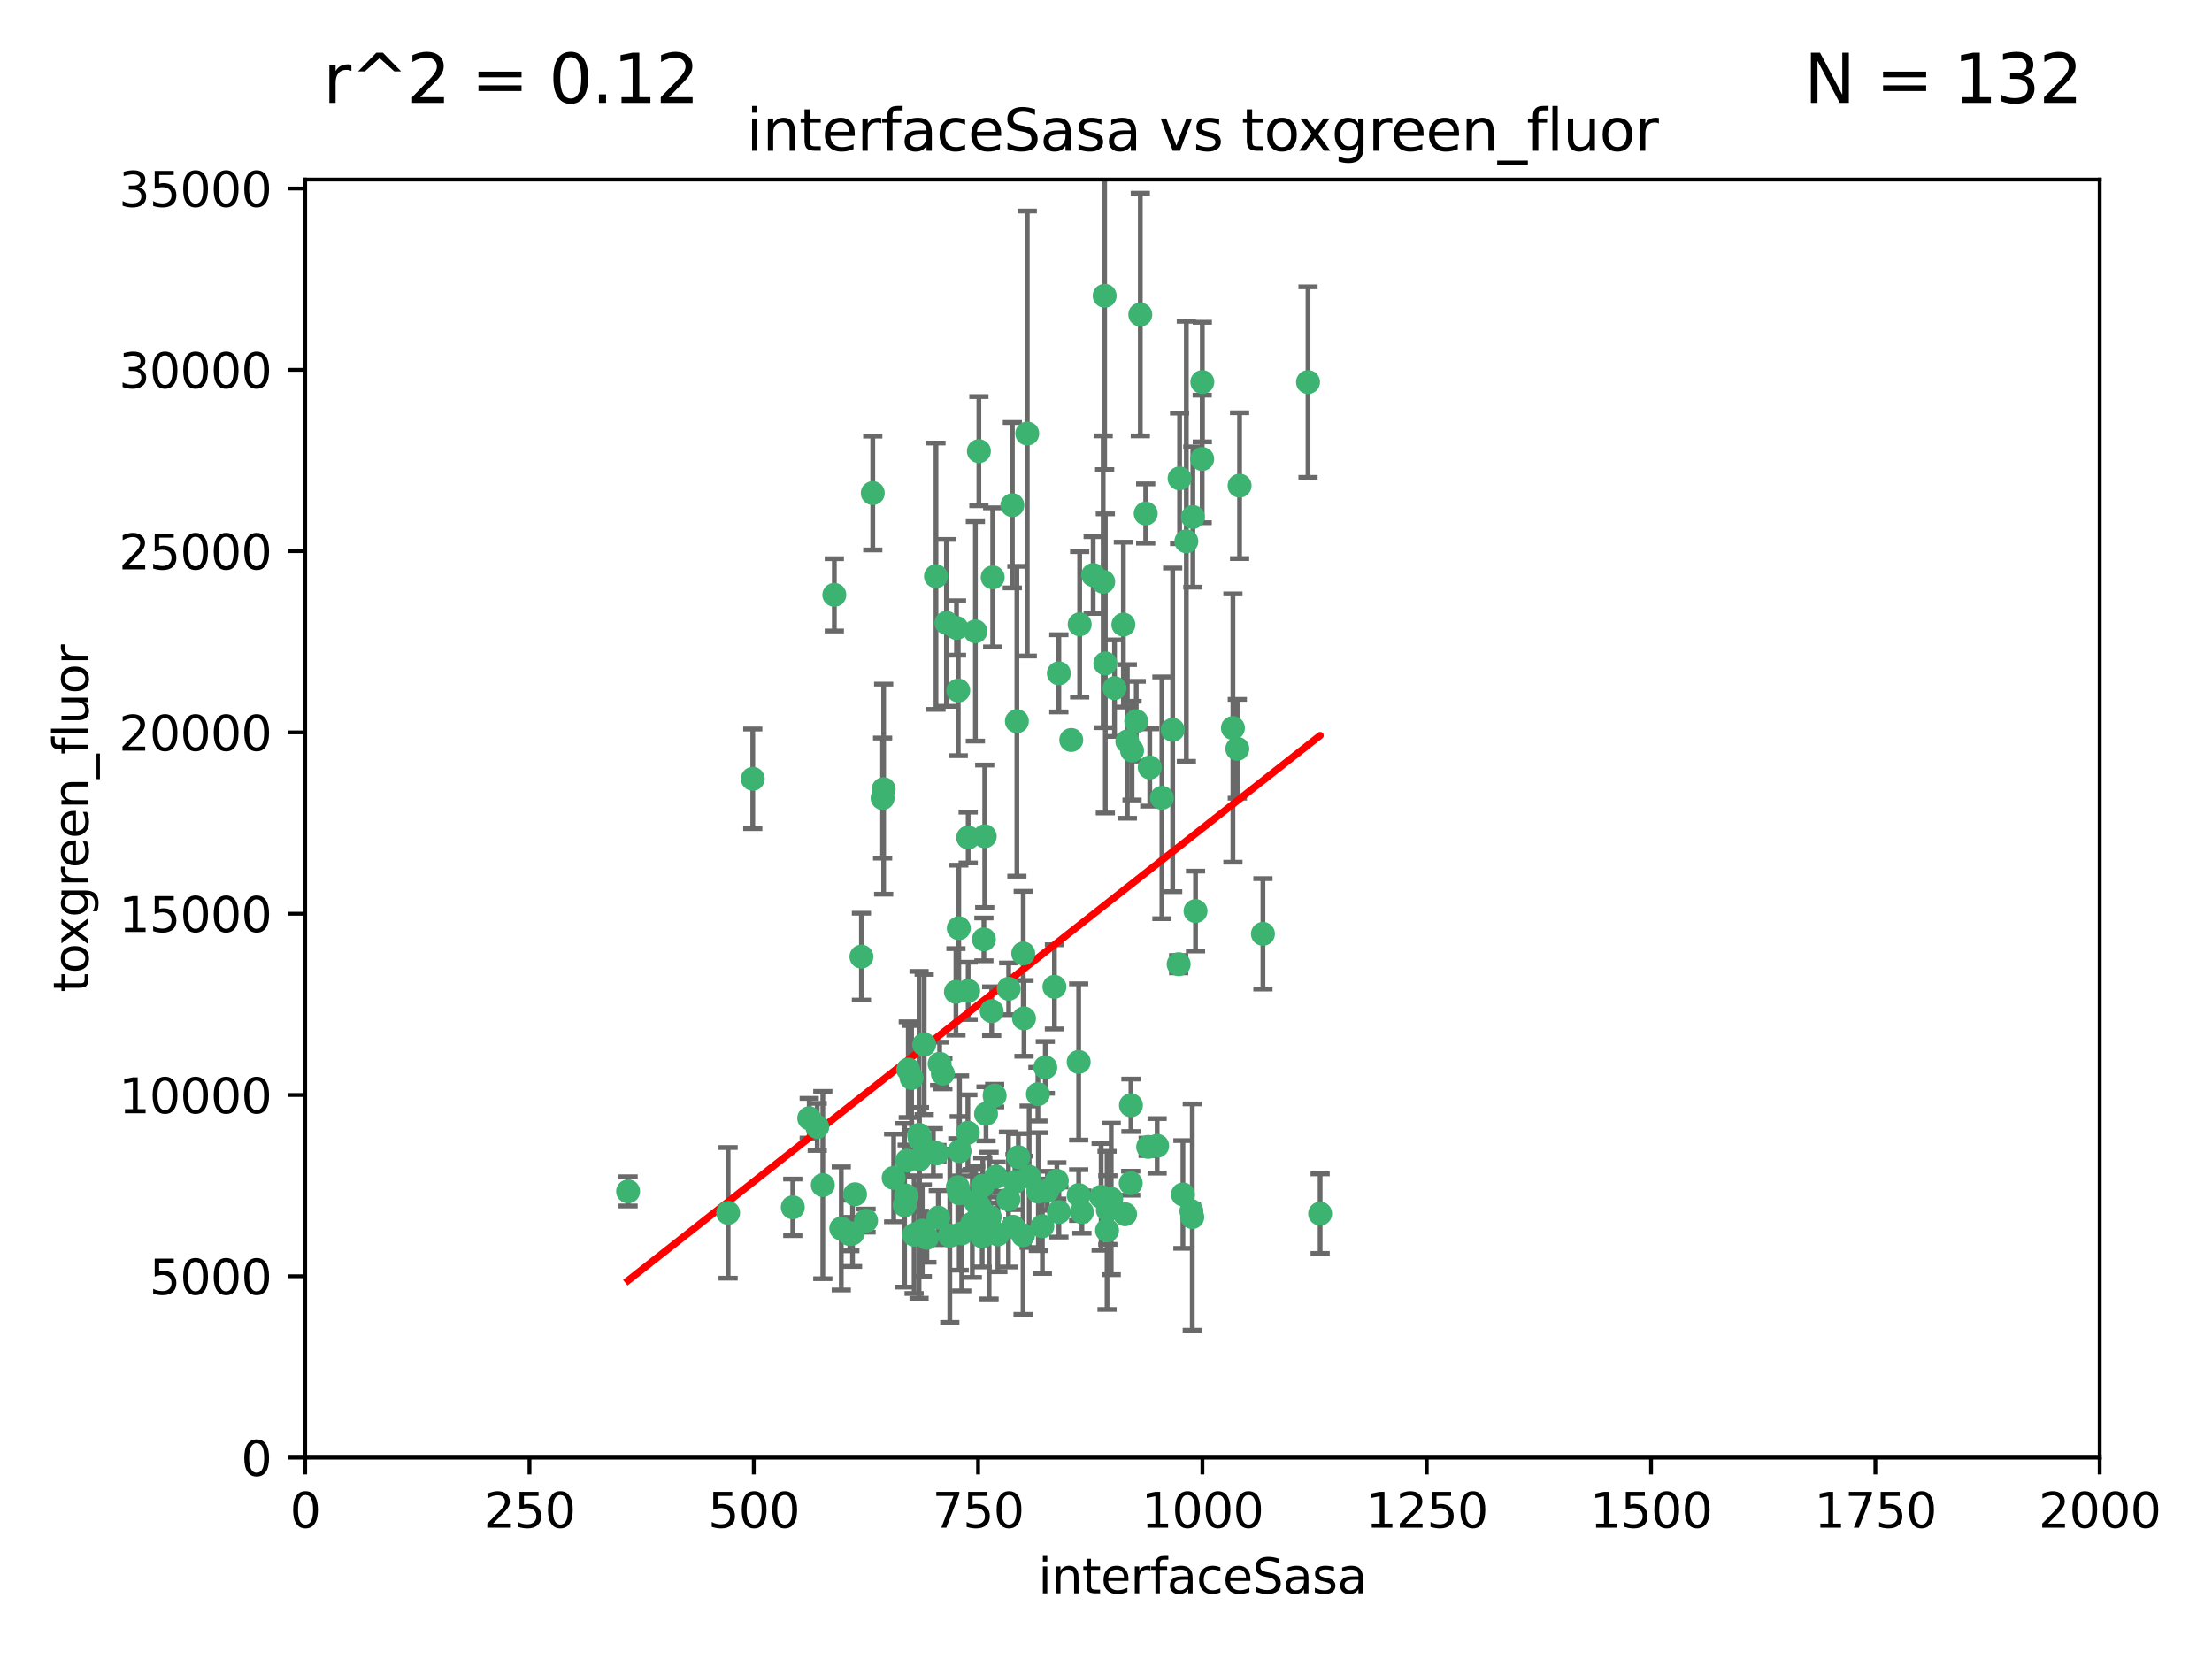 <?xml version="1.0" encoding="utf-8" standalone="no"?>
<!DOCTYPE svg PUBLIC "-//W3C//DTD SVG 1.1//EN"
  "http://www.w3.org/Graphics/SVG/1.1/DTD/svg11.dtd">
<svg xmlns:xlink="http://www.w3.org/1999/xlink" width="460.8pt" height="345.6pt" viewBox="0 0 460.8 345.6" xmlns="http://www.w3.org/2000/svg" version="1.1">
 <defs>
  <style type="text/css">*{stroke-linejoin: round; stroke-linecap: butt}</style>
 </defs>
 <g id="figure_1">
  <g id="patch_1">
   <path d="M 0 345.6 
L 460.8 345.6 
L 460.8 0 
L 0 0 
z
" style="fill: #ffffff"/>
  </g>
  <g id="axes_1">
   <g id="patch_2">
    <path d="M 63.571 303.64 
L 437.4 303.64 
L 437.4 37.411 
L 63.571 37.411 
z
" style="fill: #ffffff"/>
   </g>
   <g id="PathCollection_1">
    <defs>
     <path id="mdaa967a20c" d="M 0 1.118 
C 0.297 1.118 0.581 1 0.791 0.791 
C 1 0.581 1.118 0.297 1.118 0 
C 1.118 -0.297 1 -0.581 0.791 -0.791 
C 0.581 -1 0.297 -1.118 0 -1.118 
C -0.297 -1.118 -0.581 -1 -0.791 -0.791 
C -1 -0.581 -1.118 -0.297 -1.118 0 
C -1.118 0.297 -1 0.581 -0.791 0.791 
C -0.581 1 -0.297 1.118 0 1.118 
z
" style="stroke: #3cb371"/>
    </defs>
    <g clip-path="url(#pf54f68bf16)">
     <use xlink:href="#mdaa967a20c" x="272.484" y="79.593" style="fill: #3cb371; stroke: #3cb371"/>
     <use xlink:href="#mdaa967a20c" x="250.437" y="95.609" style="fill: #3cb371; stroke: #3cb371"/>
     <use xlink:href="#mdaa967a20c" x="230.119" y="61.614" style="fill: #3cb371; stroke: #3cb371"/>
     <use xlink:href="#mdaa967a20c" x="258.229" y="101.166" style="fill: #3cb371; stroke: #3cb371"/>
     <use xlink:href="#mdaa967a20c" x="247.136" y="112.761" style="fill: #3cb371; stroke: #3cb371"/>
     <use xlink:href="#mdaa967a20c" x="191.458" y="236.409" style="fill: #3cb371; stroke: #3cb371"/>
     <use xlink:href="#mdaa967a20c" x="234.02" y="130.114" style="fill: #3cb371; stroke: #3cb371"/>
     <use xlink:href="#mdaa967a20c" x="219.656" y="205.577" style="fill: #3cb371; stroke: #3cb371"/>
     <use xlink:href="#mdaa967a20c" x="223.161" y="154.151" style="fill: #3cb371; stroke: #3cb371"/>
     <use xlink:href="#mdaa967a20c" x="242.046" y="166.197" style="fill: #3cb371; stroke: #3cb371"/>
     <use xlink:href="#mdaa967a20c" x="248.491" y="107.698" style="fill: #3cb371; stroke: #3cb371"/>
     <use xlink:href="#mdaa967a20c" x="230.261" y="138.203" style="fill: #3cb371; stroke: #3cb371"/>
     <use xlink:href="#mdaa967a20c" x="238.669" y="106.972" style="fill: #3cb371; stroke: #3cb371"/>
     <use xlink:href="#mdaa967a20c" x="227.725" y="119.786" style="fill: #3cb371; stroke: #3cb371"/>
     <use xlink:href="#mdaa967a20c" x="237.546" y="65.53" style="fill: #3cb371; stroke: #3cb371"/>
     <use xlink:href="#mdaa967a20c" x="245.731" y="99.654" style="fill: #3cb371; stroke: #3cb371"/>
     <use xlink:href="#mdaa967a20c" x="257.757" y="155.987" style="fill: #3cb371; stroke: #3cb371"/>
     <use xlink:href="#mdaa967a20c" x="206.796" y="120.269" style="fill: #3cb371; stroke: #3cb371"/>
     <use xlink:href="#mdaa967a20c" x="206.585" y="210.65" style="fill: #3cb371; stroke: #3cb371"/>
     <use xlink:href="#mdaa967a20c" x="224.916" y="130.059" style="fill: #3cb371; stroke: #3cb371"/>
     <use xlink:href="#mdaa967a20c" x="256.841" y="151.66" style="fill: #3cb371; stroke: #3cb371"/>
     <use xlink:href="#mdaa967a20c" x="250.465" y="79.585" style="fill: #3cb371; stroke: #3cb371"/>
     <use xlink:href="#mdaa967a20c" x="199.256" y="130.815" style="fill: #3cb371; stroke: #3cb371"/>
     <use xlink:href="#mdaa967a20c" x="201.688" y="206.41" style="fill: #3cb371; stroke: #3cb371"/>
     <use xlink:href="#mdaa967a20c" x="213.159" y="198.628" style="fill: #3cb371; stroke: #3cb371"/>
     <use xlink:href="#mdaa967a20c" x="194.981" y="120.034" style="fill: #3cb371; stroke: #3cb371"/>
     <use xlink:href="#mdaa967a20c" x="239.183" y="238.918" style="fill: #3cb371; stroke: #3cb371"/>
     <use xlink:href="#mdaa967a20c" x="204.731" y="247.024" style="fill: #3cb371; stroke: #3cb371"/>
     <use xlink:href="#mdaa967a20c" x="220.577" y="140.267" style="fill: #3cb371; stroke: #3cb371"/>
     <use xlink:href="#mdaa967a20c" x="210.123" y="205.988" style="fill: #3cb371; stroke: #3cb371"/>
     <use xlink:href="#mdaa967a20c" x="203.92" y="93.983" style="fill: #3cb371; stroke: #3cb371"/>
     <use xlink:href="#mdaa967a20c" x="181.815" y="102.712" style="fill: #3cb371; stroke: #3cb371"/>
     <use xlink:href="#mdaa967a20c" x="229.813" y="121.191" style="fill: #3cb371; stroke: #3cb371"/>
     <use xlink:href="#mdaa967a20c" x="275.007" y="252.825" style="fill: #3cb371; stroke: #3cb371"/>
     <use xlink:href="#mdaa967a20c" x="236.699" y="150.242" style="fill: #3cb371; stroke: #3cb371"/>
     <use xlink:href="#mdaa967a20c" x="234.375" y="252.947" style="fill: #3cb371; stroke: #3cb371"/>
     <use xlink:href="#mdaa967a20c" x="212.14" y="241.067" style="fill: #3cb371; stroke: #3cb371"/>
     <use xlink:href="#mdaa967a20c" x="235.596" y="230.255" style="fill: #3cb371; stroke: #3cb371"/>
     <use xlink:href="#mdaa967a20c" x="216.22" y="227.937" style="fill: #3cb371; stroke: #3cb371"/>
     <use xlink:href="#mdaa967a20c" x="207.873" y="257.15" style="fill: #3cb371; stroke: #3cb371"/>
     <use xlink:href="#mdaa967a20c" x="213.998" y="90.309" style="fill: #3cb371; stroke: #3cb371"/>
     <use xlink:href="#mdaa967a20c" x="230.779" y="252.069" style="fill: #3cb371; stroke: #3cb371"/>
     <use xlink:href="#mdaa967a20c" x="210.08" y="249.877" style="fill: #3cb371; stroke: #3cb371"/>
     <use xlink:href="#mdaa967a20c" x="188.766" y="249.07" style="fill: #3cb371; stroke: #3cb371"/>
     <use xlink:href="#mdaa967a20c" x="263.091" y="194.538" style="fill: #3cb371; stroke: #3cb371"/>
     <use xlink:href="#mdaa967a20c" x="203.841" y="251.323" style="fill: #3cb371; stroke: #3cb371"/>
     <use xlink:href="#mdaa967a20c" x="220.589" y="252.496" style="fill: #3cb371; stroke: #3cb371"/>
     <use xlink:href="#mdaa967a20c" x="214.396" y="245.14" style="fill: #3cb371; stroke: #3cb371"/>
     <use xlink:href="#mdaa967a20c" x="203.191" y="131.52" style="fill: #3cb371; stroke: #3cb371"/>
     <use xlink:href="#mdaa967a20c" x="189.211" y="222.83" style="fill: #3cb371; stroke: #3cb371"/>
     <use xlink:href="#mdaa967a20c" x="230.62" y="256.314" style="fill: #3cb371; stroke: #3cb371"/>
     <use xlink:href="#mdaa967a20c" x="249.05" y="189.794" style="fill: #3cb371; stroke: #3cb371"/>
     <use xlink:href="#mdaa967a20c" x="203.241" y="250.369" style="fill: #3cb371; stroke: #3cb371"/>
     <use xlink:href="#mdaa967a20c" x="211.835" y="150.246" style="fill: #3cb371; stroke: #3cb371"/>
     <use xlink:href="#mdaa967a20c" x="183.864" y="166.253" style="fill: #3cb371; stroke: #3cb371"/>
     <use xlink:href="#mdaa967a20c" x="178.12" y="248.793" style="fill: #3cb371; stroke: #3cb371"/>
     <use xlink:href="#mdaa967a20c" x="245.536" y="200.861" style="fill: #3cb371; stroke: #3cb371"/>
     <use xlink:href="#mdaa967a20c" x="248.185" y="252.297" style="fill: #3cb371; stroke: #3cb371"/>
     <use xlink:href="#mdaa967a20c" x="220.157" y="245.982" style="fill: #3cb371; stroke: #3cb371"/>
     <use xlink:href="#mdaa967a20c" x="195.462" y="253.655" style="fill: #3cb371; stroke: #3cb371"/>
     <use xlink:href="#mdaa967a20c" x="206.181" y="253.482" style="fill: #3cb371; stroke: #3cb371"/>
     <use xlink:href="#mdaa967a20c" x="244.288" y="152.035" style="fill: #3cb371; stroke: #3cb371"/>
     <use xlink:href="#mdaa967a20c" x="199.626" y="143.844" style="fill: #3cb371; stroke: #3cb371"/>
     <use xlink:href="#mdaa967a20c" x="213.318" y="212.147" style="fill: #3cb371; stroke: #3cb371"/>
     <use xlink:href="#mdaa967a20c" x="246.424" y="248.832" style="fill: #3cb371; stroke: #3cb371"/>
     <use xlink:href="#mdaa967a20c" x="199.14" y="206.625" style="fill: #3cb371; stroke: #3cb371"/>
     <use xlink:href="#mdaa967a20c" x="235.826" y="156.366" style="fill: #3cb371; stroke: #3cb371"/>
     <use xlink:href="#mdaa967a20c" x="168.576" y="232.945" style="fill: #3cb371; stroke: #3cb371"/>
     <use xlink:href="#mdaa967a20c" x="204.611" y="257.576" style="fill: #3cb371; stroke: #3cb371"/>
     <use xlink:href="#mdaa967a20c" x="216.308" y="248.248" style="fill: #3cb371; stroke: #3cb371"/>
     <use xlink:href="#mdaa967a20c" x="231.488" y="249.752" style="fill: #3cb371; stroke: #3cb371"/>
     <use xlink:href="#mdaa967a20c" x="239.516" y="159.878" style="fill: #3cb371; stroke: #3cb371"/>
     <use xlink:href="#mdaa967a20c" x="204.964" y="195.688" style="fill: #3cb371; stroke: #3cb371"/>
     <use xlink:href="#mdaa967a20c" x="190.426" y="257.219" style="fill: #3cb371; stroke: #3cb371"/>
     <use xlink:href="#mdaa967a20c" x="218.192" y="248.058" style="fill: #3cb371; stroke: #3cb371"/>
     <use xlink:href="#mdaa967a20c" x="229.39" y="249.327" style="fill: #3cb371; stroke: #3cb371"/>
     <use xlink:href="#mdaa967a20c" x="170.245" y="234.757" style="fill: #3cb371; stroke: #3cb371"/>
     <use xlink:href="#mdaa967a20c" x="177.602" y="256.929" style="fill: #3cb371; stroke: #3cb371"/>
     <use xlink:href="#mdaa967a20c" x="189.899" y="224.561" style="fill: #3cb371; stroke: #3cb371"/>
     <use xlink:href="#mdaa967a20c" x="224.71" y="221.225" style="fill: #3cb371; stroke: #3cb371"/>
     <use xlink:href="#mdaa967a20c" x="180.421" y="254.285" style="fill: #3cb371; stroke: #3cb371"/>
     <use xlink:href="#mdaa967a20c" x="197.864" y="257.429" style="fill: #3cb371; stroke: #3cb371"/>
     <use xlink:href="#mdaa967a20c" x="192.129" y="256.372" style="fill: #3cb371; stroke: #3cb371"/>
     <use xlink:href="#mdaa967a20c" x="205.136" y="174.211" style="fill: #3cb371; stroke: #3cb371"/>
     <use xlink:href="#mdaa967a20c" x="213.125" y="257.324" style="fill: #3cb371; stroke: #3cb371"/>
     <use xlink:href="#mdaa967a20c" x="205.407" y="232.035" style="fill: #3cb371; stroke: #3cb371"/>
     <use xlink:href="#mdaa967a20c" x="201.621" y="235.968" style="fill: #3cb371; stroke: #3cb371"/>
     <use xlink:href="#mdaa967a20c" x="194.434" y="240.027" style="fill: #3cb371; stroke: #3cb371"/>
     <use xlink:href="#mdaa967a20c" x="201.69" y="174.48" style="fill: #3cb371; stroke: #3cb371"/>
     <use xlink:href="#mdaa967a20c" x="175.254" y="255.916" style="fill: #3cb371; stroke: #3cb371"/>
     <use xlink:href="#mdaa967a20c" x="248.372" y="253.538" style="fill: #3cb371; stroke: #3cb371"/>
     <use xlink:href="#mdaa967a20c" x="191.602" y="237.227" style="fill: #3cb371; stroke: #3cb371"/>
     <use xlink:href="#mdaa967a20c" x="199.884" y="239.815" style="fill: #3cb371; stroke: #3cb371"/>
     <use xlink:href="#mdaa967a20c" x="191.542" y="241.505" style="fill: #3cb371; stroke: #3cb371"/>
     <use xlink:href="#mdaa967a20c" x="199.731" y="193.367" style="fill: #3cb371; stroke: #3cb371"/>
     <use xlink:href="#mdaa967a20c" x="224.71" y="248.962" style="fill: #3cb371; stroke: #3cb371"/>
     <use xlink:href="#mdaa967a20c" x="234.846" y="154.457" style="fill: #3cb371; stroke: #3cb371"/>
     <use xlink:href="#mdaa967a20c" x="210.895" y="105.234" style="fill: #3cb371; stroke: #3cb371"/>
     <use xlink:href="#mdaa967a20c" x="197.163" y="129.752" style="fill: #3cb371; stroke: #3cb371"/>
     <use xlink:href="#mdaa967a20c" x="196.417" y="223.658" style="fill: #3cb371; stroke: #3cb371"/>
     <use xlink:href="#mdaa967a20c" x="199.821" y="248.602" style="fill: #3cb371; stroke: #3cb371"/>
     <use xlink:href="#mdaa967a20c" x="207.512" y="245.133" style="fill: #3cb371; stroke: #3cb371"/>
     <use xlink:href="#mdaa967a20c" x="206.043" y="255.309" style="fill: #3cb371; stroke: #3cb371"/>
     <use xlink:href="#mdaa967a20c" x="186.163" y="245.381" style="fill: #3cb371; stroke: #3cb371"/>
     <use xlink:href="#mdaa967a20c" x="192.525" y="217.585" style="fill: #3cb371; stroke: #3cb371"/>
     <use xlink:href="#mdaa967a20c" x="211.432" y="246.235" style="fill: #3cb371; stroke: #3cb371"/>
     <use xlink:href="#mdaa967a20c" x="199.529" y="247.319" style="fill: #3cb371; stroke: #3cb371"/>
     <use xlink:href="#mdaa967a20c" x="200.346" y="256.942" style="fill: #3cb371; stroke: #3cb371"/>
     <use xlink:href="#mdaa967a20c" x="184.082" y="164.396" style="fill: #3cb371; stroke: #3cb371"/>
     <use xlink:href="#mdaa967a20c" x="217.146" y="255.453" style="fill: #3cb371; stroke: #3cb371"/>
     <use xlink:href="#mdaa967a20c" x="235.549" y="246.485" style="fill: #3cb371; stroke: #3cb371"/>
     <use xlink:href="#mdaa967a20c" x="232.174" y="143.358" style="fill: #3cb371; stroke: #3cb371"/>
     <use xlink:href="#mdaa967a20c" x="179.453" y="199.288" style="fill: #3cb371; stroke: #3cb371"/>
     <use xlink:href="#mdaa967a20c" x="207.202" y="228.234" style="fill: #3cb371; stroke: #3cb371"/>
     <use xlink:href="#mdaa967a20c" x="211.034" y="255.555" style="fill: #3cb371; stroke: #3cb371"/>
     <use xlink:href="#mdaa967a20c" x="241.052" y="238.701" style="fill: #3cb371; stroke: #3cb371"/>
     <use xlink:href="#mdaa967a20c" x="165.152" y="251.509" style="fill: #3cb371; stroke: #3cb371"/>
     <use xlink:href="#mdaa967a20c" x="193.088" y="257.865" style="fill: #3cb371; stroke: #3cb371"/>
     <use xlink:href="#mdaa967a20c" x="156.817" y="162.243" style="fill: #3cb371; stroke: #3cb371"/>
     <use xlink:href="#mdaa967a20c" x="202.548" y="254.86" style="fill: #3cb371; stroke: #3cb371"/>
     <use xlink:href="#mdaa967a20c" x="188.445" y="251.081" style="fill: #3cb371; stroke: #3cb371"/>
     <use xlink:href="#mdaa967a20c" x="217.757" y="222.359" style="fill: #3cb371; stroke: #3cb371"/>
     <use xlink:href="#mdaa967a20c" x="173.806" y="123.914" style="fill: #3cb371; stroke: #3cb371"/>
     <use xlink:href="#mdaa967a20c" x="171.41" y="246.873" style="fill: #3cb371; stroke: #3cb371"/>
     <use xlink:href="#mdaa967a20c" x="195.181" y="240.276" style="fill: #3cb371; stroke: #3cb371"/>
     <use xlink:href="#mdaa967a20c" x="204.052" y="251.369" style="fill: #3cb371; stroke: #3cb371"/>
     <use xlink:href="#mdaa967a20c" x="195.744" y="221.601" style="fill: #3cb371; stroke: #3cb371"/>
     <use xlink:href="#mdaa967a20c" x="177.039" y="257.081" style="fill: #3cb371; stroke: #3cb371"/>
     <use xlink:href="#mdaa967a20c" x="188.987" y="241.774" style="fill: #3cb371; stroke: #3cb371"/>
     <use xlink:href="#mdaa967a20c" x="151.679" y="252.663" style="fill: #3cb371; stroke: #3cb371"/>
     <use xlink:href="#mdaa967a20c" x="225.383" y="252.494" style="fill: #3cb371; stroke: #3cb371"/>
     <use xlink:href="#mdaa967a20c" x="130.845" y="248.188" style="fill: #3cb371; stroke: #3cb371"/>
    </g>
   </g>
   <g id="matplotlib.axis_1">
    <g id="xtick_1">
     <g id="line2d_1">
      <defs>
       <path id="me59af099d0" d="M 0 0 
L 0 3.5 
" style="stroke: #000000; stroke-width: 0.8"/>
      </defs>
      <g>
       <use xlink:href="#me59af099d0" x="63.571" y="303.64" style="stroke: #000000; stroke-width: 0.8"/>
      </g>
     </g>
     <g id="text_1">
      <!-- 0 -->
      <g transform="translate(60.39 318.238)scale(0.1 -0.1)">
       <defs>
        <path id="DejaVuSans-30" d="M 2034 4250 
Q 1547 4250 1301 3770 
Q 1056 3291 1056 2328 
Q 1056 1369 1301 889 
Q 1547 409 2034 409 
Q 2525 409 2770 889 
Q 3016 1369 3016 2328 
Q 3016 3291 2770 3770 
Q 2525 4250 2034 4250 
z
M 2034 4750 
Q 2819 4750 3233 4129 
Q 3647 3509 3647 2328 
Q 3647 1150 3233 529 
Q 2819 -91 2034 -91 
Q 1250 -91 836 529 
Q 422 1150 422 2328 
Q 422 3509 836 4129 
Q 1250 4750 2034 4750 
z
" transform="scale(0.016)"/>
       </defs>
       <use xlink:href="#DejaVuSans-30"/>
      </g>
     </g>
    </g>
    <g id="xtick_2">
     <g id="line2d_2">
      <g>
       <use xlink:href="#me59af099d0" x="110.3" y="303.64" style="stroke: #000000; stroke-width: 0.8"/>
      </g>
     </g>
     <g id="text_2">
      <!-- 250 -->
      <g transform="translate(100.756 318.238)scale(0.1 -0.1)">
       <defs>
        <path id="DejaVuSans-32" d="M 1228 531 
L 3431 531 
L 3431 0 
L 469 0 
L 469 531 
Q 828 903 1448 1529 
Q 2069 2156 2228 2338 
Q 2531 2678 2651 2914 
Q 2772 3150 2772 3378 
Q 2772 3750 2511 3984 
Q 2250 4219 1831 4219 
Q 1534 4219 1204 4116 
Q 875 4013 500 3803 
L 500 4441 
Q 881 4594 1212 4672 
Q 1544 4750 1819 4750 
Q 2544 4750 2975 4387 
Q 3406 4025 3406 3419 
Q 3406 3131 3298 2873 
Q 3191 2616 2906 2266 
Q 2828 2175 2409 1742 
Q 1991 1309 1228 531 
z
" transform="scale(0.016)"/>
        <path id="DejaVuSans-35" d="M 691 4666 
L 3169 4666 
L 3169 4134 
L 1269 4134 
L 1269 2991 
Q 1406 3038 1543 3061 
Q 1681 3084 1819 3084 
Q 2600 3084 3056 2656 
Q 3513 2228 3513 1497 
Q 3513 744 3044 326 
Q 2575 -91 1722 -91 
Q 1428 -91 1123 -41 
Q 819 9 494 109 
L 494 744 
Q 775 591 1075 516 
Q 1375 441 1709 441 
Q 2250 441 2565 725 
Q 2881 1009 2881 1497 
Q 2881 1984 2565 2268 
Q 2250 2553 1709 2553 
Q 1456 2553 1204 2497 
Q 953 2441 691 2322 
L 691 4666 
z
" transform="scale(0.016)"/>
       </defs>
       <use xlink:href="#DejaVuSans-32"/>
       <use xlink:href="#DejaVuSans-35" x="63.623"/>
       <use xlink:href="#DejaVuSans-30" x="127.246"/>
      </g>
     </g>
    </g>
    <g id="xtick_3">
     <g id="line2d_3">
      <g>
       <use xlink:href="#me59af099d0" x="157.028" y="303.64" style="stroke: #000000; stroke-width: 0.8"/>
      </g>
     </g>
     <g id="text_3">
      <!-- 500 -->
      <g transform="translate(147.485 318.238)scale(0.1 -0.1)">
       <use xlink:href="#DejaVuSans-35"/>
       <use xlink:href="#DejaVuSans-30" x="63.623"/>
       <use xlink:href="#DejaVuSans-30" x="127.246"/>
      </g>
     </g>
    </g>
    <g id="xtick_4">
     <g id="line2d_4">
      <g>
       <use xlink:href="#me59af099d0" x="203.757" y="303.64" style="stroke: #000000; stroke-width: 0.8"/>
      </g>
     </g>
     <g id="text_4">
      <!-- 750 -->
      <g transform="translate(194.213 318.238)scale(0.1 -0.1)">
       <defs>
        <path id="DejaVuSans-37" d="M 525 4666 
L 3525 4666 
L 3525 4397 
L 1831 0 
L 1172 0 
L 2766 4134 
L 525 4134 
L 525 4666 
z
" transform="scale(0.016)"/>
       </defs>
       <use xlink:href="#DejaVuSans-37"/>
       <use xlink:href="#DejaVuSans-35" x="63.623"/>
       <use xlink:href="#DejaVuSans-30" x="127.246"/>
      </g>
     </g>
    </g>
    <g id="xtick_5">
     <g id="line2d_5">
      <g>
       <use xlink:href="#me59af099d0" x="250.486" y="303.64" style="stroke: #000000; stroke-width: 0.8"/>
      </g>
     </g>
     <g id="text_5">
      <!-- 1000 -->
      <g transform="translate(237.761 318.238)scale(0.1 -0.1)">
       <defs>
        <path id="DejaVuSans-31" d="M 794 531 
L 1825 531 
L 1825 4091 
L 703 3866 
L 703 4441 
L 1819 4666 
L 2450 4666 
L 2450 531 
L 3481 531 
L 3481 0 
L 794 0 
L 794 531 
z
" transform="scale(0.016)"/>
       </defs>
       <use xlink:href="#DejaVuSans-31"/>
       <use xlink:href="#DejaVuSans-30" x="63.623"/>
       <use xlink:href="#DejaVuSans-30" x="127.246"/>
       <use xlink:href="#DejaVuSans-30" x="190.869"/>
      </g>
     </g>
    </g>
    <g id="xtick_6">
     <g id="line2d_6">
      <g>
       <use xlink:href="#me59af099d0" x="297.214" y="303.64" style="stroke: #000000; stroke-width: 0.8"/>
      </g>
     </g>
     <g id="text_6">
      <!-- 1250 -->
      <g transform="translate(284.489 318.238)scale(0.1 -0.1)">
       <use xlink:href="#DejaVuSans-31"/>
       <use xlink:href="#DejaVuSans-32" x="63.623"/>
       <use xlink:href="#DejaVuSans-35" x="127.246"/>
       <use xlink:href="#DejaVuSans-30" x="190.869"/>
      </g>
     </g>
    </g>
    <g id="xtick_7">
     <g id="line2d_7">
      <g>
       <use xlink:href="#me59af099d0" x="343.943" y="303.64" style="stroke: #000000; stroke-width: 0.8"/>
      </g>
     </g>
     <g id="text_7">
      <!-- 1500 -->
      <g transform="translate(331.218 318.238)scale(0.1 -0.1)">
       <use xlink:href="#DejaVuSans-31"/>
       <use xlink:href="#DejaVuSans-35" x="63.623"/>
       <use xlink:href="#DejaVuSans-30" x="127.246"/>
       <use xlink:href="#DejaVuSans-30" x="190.869"/>
      </g>
     </g>
    </g>
    <g id="xtick_8">
     <g id="line2d_8">
      <g>
       <use xlink:href="#me59af099d0" x="390.671" y="303.64" style="stroke: #000000; stroke-width: 0.8"/>
      </g>
     </g>
     <g id="text_8">
      <!-- 1750 -->
      <g transform="translate(377.946 318.238)scale(0.1 -0.1)">
       <use xlink:href="#DejaVuSans-31"/>
       <use xlink:href="#DejaVuSans-37" x="63.623"/>
       <use xlink:href="#DejaVuSans-35" x="127.246"/>
       <use xlink:href="#DejaVuSans-30" x="190.869"/>
      </g>
     </g>
    </g>
    <g id="xtick_9">
     <g id="line2d_9">
      <g>
       <use xlink:href="#me59af099d0" x="437.4" y="303.64" style="stroke: #000000; stroke-width: 0.8"/>
      </g>
     </g>
     <g id="text_9">
      <!-- 2000 -->
      <g transform="translate(424.675 318.238)scale(0.1 -0.1)">
       <use xlink:href="#DejaVuSans-32"/>
       <use xlink:href="#DejaVuSans-30" x="63.623"/>
       <use xlink:href="#DejaVuSans-30" x="127.246"/>
       <use xlink:href="#DejaVuSans-30" x="190.869"/>
      </g>
     </g>
    </g>
    <g id="text_10">
     <!-- interfaceSasa -->
     <g transform="translate(216.279 331.917)scale(0.1 -0.1)">
      <defs>
       <path id="DejaVuSans-69" d="M 603 3500 
L 1178 3500 
L 1178 0 
L 603 0 
L 603 3500 
z
M 603 4863 
L 1178 4863 
L 1178 4134 
L 603 4134 
L 603 4863 
z
" transform="scale(0.016)"/>
       <path id="DejaVuSans-6e" d="M 3513 2113 
L 3513 0 
L 2938 0 
L 2938 2094 
Q 2938 2591 2744 2837 
Q 2550 3084 2163 3084 
Q 1697 3084 1428 2787 
Q 1159 2491 1159 1978 
L 1159 0 
L 581 0 
L 581 3500 
L 1159 3500 
L 1159 2956 
Q 1366 3272 1645 3428 
Q 1925 3584 2291 3584 
Q 2894 3584 3203 3211 
Q 3513 2838 3513 2113 
z
" transform="scale(0.016)"/>
       <path id="DejaVuSans-74" d="M 1172 4494 
L 1172 3500 
L 2356 3500 
L 2356 3053 
L 1172 3053 
L 1172 1153 
Q 1172 725 1289 603 
Q 1406 481 1766 481 
L 2356 481 
L 2356 0 
L 1766 0 
Q 1100 0 847 248 
Q 594 497 594 1153 
L 594 3053 
L 172 3053 
L 172 3500 
L 594 3500 
L 594 4494 
L 1172 4494 
z
" transform="scale(0.016)"/>
       <path id="DejaVuSans-65" d="M 3597 1894 
L 3597 1613 
L 953 1613 
Q 991 1019 1311 708 
Q 1631 397 2203 397 
Q 2534 397 2845 478 
Q 3156 559 3463 722 
L 3463 178 
Q 3153 47 2828 -22 
Q 2503 -91 2169 -91 
Q 1331 -91 842 396 
Q 353 884 353 1716 
Q 353 2575 817 3079 
Q 1281 3584 2069 3584 
Q 2775 3584 3186 3129 
Q 3597 2675 3597 1894 
z
M 3022 2063 
Q 3016 2534 2758 2815 
Q 2500 3097 2075 3097 
Q 1594 3097 1305 2825 
Q 1016 2553 972 2059 
L 3022 2063 
z
" transform="scale(0.016)"/>
       <path id="DejaVuSans-72" d="M 2631 2963 
Q 2534 3019 2420 3045 
Q 2306 3072 2169 3072 
Q 1681 3072 1420 2755 
Q 1159 2438 1159 1844 
L 1159 0 
L 581 0 
L 581 3500 
L 1159 3500 
L 1159 2956 
Q 1341 3275 1631 3429 
Q 1922 3584 2338 3584 
Q 2397 3584 2469 3576 
Q 2541 3569 2628 3553 
L 2631 2963 
z
" transform="scale(0.016)"/>
       <path id="DejaVuSans-66" d="M 2375 4863 
L 2375 4384 
L 1825 4384 
Q 1516 4384 1395 4259 
Q 1275 4134 1275 3809 
L 1275 3500 
L 2222 3500 
L 2222 3053 
L 1275 3053 
L 1275 0 
L 697 0 
L 697 3053 
L 147 3053 
L 147 3500 
L 697 3500 
L 697 3744 
Q 697 4328 969 4595 
Q 1241 4863 1831 4863 
L 2375 4863 
z
" transform="scale(0.016)"/>
       <path id="DejaVuSans-61" d="M 2194 1759 
Q 1497 1759 1228 1600 
Q 959 1441 959 1056 
Q 959 750 1161 570 
Q 1363 391 1709 391 
Q 2188 391 2477 730 
Q 2766 1069 2766 1631 
L 2766 1759 
L 2194 1759 
z
M 3341 1997 
L 3341 0 
L 2766 0 
L 2766 531 
Q 2569 213 2275 61 
Q 1981 -91 1556 -91 
Q 1019 -91 701 211 
Q 384 513 384 1019 
Q 384 1609 779 1909 
Q 1175 2209 1959 2209 
L 2766 2209 
L 2766 2266 
Q 2766 2663 2505 2880 
Q 2244 3097 1772 3097 
Q 1472 3097 1187 3025 
Q 903 2953 641 2809 
L 641 3341 
Q 956 3463 1253 3523 
Q 1550 3584 1831 3584 
Q 2591 3584 2966 3190 
Q 3341 2797 3341 1997 
z
" transform="scale(0.016)"/>
       <path id="DejaVuSans-63" d="M 3122 3366 
L 3122 2828 
Q 2878 2963 2633 3030 
Q 2388 3097 2138 3097 
Q 1578 3097 1268 2742 
Q 959 2388 959 1747 
Q 959 1106 1268 751 
Q 1578 397 2138 397 
Q 2388 397 2633 464 
Q 2878 531 3122 666 
L 3122 134 
Q 2881 22 2623 -34 
Q 2366 -91 2075 -91 
Q 1284 -91 818 406 
Q 353 903 353 1747 
Q 353 2603 823 3093 
Q 1294 3584 2113 3584 
Q 2378 3584 2631 3529 
Q 2884 3475 3122 3366 
z
" transform="scale(0.016)"/>
       <path id="DejaVuSans-53" d="M 3425 4513 
L 3425 3897 
Q 3066 4069 2747 4153 
Q 2428 4238 2131 4238 
Q 1616 4238 1336 4038 
Q 1056 3838 1056 3469 
Q 1056 3159 1242 3001 
Q 1428 2844 1947 2747 
L 2328 2669 
Q 3034 2534 3370 2195 
Q 3706 1856 3706 1288 
Q 3706 609 3251 259 
Q 2797 -91 1919 -91 
Q 1588 -91 1214 -16 
Q 841 59 441 206 
L 441 856 
Q 825 641 1194 531 
Q 1563 422 1919 422 
Q 2459 422 2753 634 
Q 3047 847 3047 1241 
Q 3047 1584 2836 1778 
Q 2625 1972 2144 2069 
L 1759 2144 
Q 1053 2284 737 2584 
Q 422 2884 422 3419 
Q 422 4038 858 4394 
Q 1294 4750 2059 4750 
Q 2388 4750 2728 4690 
Q 3069 4631 3425 4513 
z
" transform="scale(0.016)"/>
       <path id="DejaVuSans-73" d="M 2834 3397 
L 2834 2853 
Q 2591 2978 2328 3040 
Q 2066 3103 1784 3103 
Q 1356 3103 1142 2972 
Q 928 2841 928 2578 
Q 928 2378 1081 2264 
Q 1234 2150 1697 2047 
L 1894 2003 
Q 2506 1872 2764 1633 
Q 3022 1394 3022 966 
Q 3022 478 2636 193 
Q 2250 -91 1575 -91 
Q 1294 -91 989 -36 
Q 684 19 347 128 
L 347 722 
Q 666 556 975 473 
Q 1284 391 1588 391 
Q 1994 391 2212 530 
Q 2431 669 2431 922 
Q 2431 1156 2273 1281 
Q 2116 1406 1581 1522 
L 1381 1569 
Q 847 1681 609 1914 
Q 372 2147 372 2553 
Q 372 3047 722 3315 
Q 1072 3584 1716 3584 
Q 2034 3584 2315 3537 
Q 2597 3491 2834 3397 
z
" transform="scale(0.016)"/>
      </defs>
      <use xlink:href="#DejaVuSans-69"/>
      <use xlink:href="#DejaVuSans-6e" x="27.783"/>
      <use xlink:href="#DejaVuSans-74" x="91.162"/>
      <use xlink:href="#DejaVuSans-65" x="130.371"/>
      <use xlink:href="#DejaVuSans-72" x="191.895"/>
      <use xlink:href="#DejaVuSans-66" x="233.008"/>
      <use xlink:href="#DejaVuSans-61" x="268.213"/>
      <use xlink:href="#DejaVuSans-63" x="329.492"/>
      <use xlink:href="#DejaVuSans-65" x="384.473"/>
      <use xlink:href="#DejaVuSans-53" x="445.996"/>
      <use xlink:href="#DejaVuSans-61" x="509.473"/>
      <use xlink:href="#DejaVuSans-73" x="570.752"/>
      <use xlink:href="#DejaVuSans-61" x="622.852"/>
     </g>
    </g>
   </g>
   <g id="matplotlib.axis_2">
    <g id="ytick_1">
     <g id="line2d_10">
      <defs>
       <path id="mc8a55b8ed1" d="M 0 0 
L -3.5 0 
" style="stroke: #000000; stroke-width: 0.8"/>
      </defs>
      <g>
       <use xlink:href="#mc8a55b8ed1" x="63.571" y="303.64" style="stroke: #000000; stroke-width: 0.8"/>
      </g>
     </g>
     <g id="text_11">
      <!-- 0 -->
      <g transform="translate(50.209 307.439)scale(0.1 -0.1)">
       <use xlink:href="#DejaVuSans-30"/>
      </g>
     </g>
    </g>
    <g id="ytick_2">
     <g id="line2d_11">
      <g>
       <use xlink:href="#mc8a55b8ed1" x="63.571" y="265.874" style="stroke: #000000; stroke-width: 0.8"/>
      </g>
     </g>
     <g id="text_12">
      <!-- 5000 -->
      <g transform="translate(31.121 269.673)scale(0.1 -0.1)">
       <use xlink:href="#DejaVuSans-35"/>
       <use xlink:href="#DejaVuSans-30" x="63.623"/>
       <use xlink:href="#DejaVuSans-30" x="127.246"/>
       <use xlink:href="#DejaVuSans-30" x="190.869"/>
      </g>
     </g>
    </g>
    <g id="ytick_3">
     <g id="line2d_12">
      <g>
       <use xlink:href="#mc8a55b8ed1" x="63.571" y="228.108" style="stroke: #000000; stroke-width: 0.8"/>
      </g>
     </g>
     <g id="text_13">
      <!-- 10000 -->
      <g transform="translate(24.759 231.907)scale(0.1 -0.1)">
       <use xlink:href="#DejaVuSans-31"/>
       <use xlink:href="#DejaVuSans-30" x="63.623"/>
       <use xlink:href="#DejaVuSans-30" x="127.246"/>
       <use xlink:href="#DejaVuSans-30" x="190.869"/>
       <use xlink:href="#DejaVuSans-30" x="254.492"/>
      </g>
     </g>
    </g>
    <g id="ytick_4">
     <g id="line2d_13">
      <g>
       <use xlink:href="#mc8a55b8ed1" x="63.571" y="190.342" style="stroke: #000000; stroke-width: 0.8"/>
      </g>
     </g>
     <g id="text_14">
      <!-- 15000 -->
      <g transform="translate(24.759 194.141)scale(0.1 -0.1)">
       <use xlink:href="#DejaVuSans-31"/>
       <use xlink:href="#DejaVuSans-35" x="63.623"/>
       <use xlink:href="#DejaVuSans-30" x="127.246"/>
       <use xlink:href="#DejaVuSans-30" x="190.869"/>
       <use xlink:href="#DejaVuSans-30" x="254.492"/>
      </g>
     </g>
    </g>
    <g id="ytick_5">
     <g id="line2d_14">
      <g>
       <use xlink:href="#mc8a55b8ed1" x="63.571" y="152.576" style="stroke: #000000; stroke-width: 0.8"/>
      </g>
     </g>
     <g id="text_15">
      <!-- 20000 -->
      <g transform="translate(24.759 156.375)scale(0.1 -0.1)">
       <use xlink:href="#DejaVuSans-32"/>
       <use xlink:href="#DejaVuSans-30" x="63.623"/>
       <use xlink:href="#DejaVuSans-30" x="127.246"/>
       <use xlink:href="#DejaVuSans-30" x="190.869"/>
       <use xlink:href="#DejaVuSans-30" x="254.492"/>
      </g>
     </g>
    </g>
    <g id="ytick_6">
     <g id="line2d_15">
      <g>
       <use xlink:href="#mc8a55b8ed1" x="63.571" y="114.81" style="stroke: #000000; stroke-width: 0.8"/>
      </g>
     </g>
     <g id="text_16">
      <!-- 25000 -->
      <g transform="translate(24.759 118.609)scale(0.1 -0.1)">
       <use xlink:href="#DejaVuSans-32"/>
       <use xlink:href="#DejaVuSans-35" x="63.623"/>
       <use xlink:href="#DejaVuSans-30" x="127.246"/>
       <use xlink:href="#DejaVuSans-30" x="190.869"/>
       <use xlink:href="#DejaVuSans-30" x="254.492"/>
      </g>
     </g>
    </g>
    <g id="ytick_7">
     <g id="line2d_16">
      <g>
       <use xlink:href="#mc8a55b8ed1" x="63.571" y="77.044" style="stroke: #000000; stroke-width: 0.8"/>
      </g>
     </g>
     <g id="text_17">
      <!-- 30000 -->
      <g transform="translate(24.759 80.844)scale(0.1 -0.1)">
       <defs>
        <path id="DejaVuSans-33" d="M 2597 2516 
Q 3050 2419 3304 2112 
Q 3559 1806 3559 1356 
Q 3559 666 3084 287 
Q 2609 -91 1734 -91 
Q 1441 -91 1130 -33 
Q 819 25 488 141 
L 488 750 
Q 750 597 1062 519 
Q 1375 441 1716 441 
Q 2309 441 2620 675 
Q 2931 909 2931 1356 
Q 2931 1769 2642 2001 
Q 2353 2234 1838 2234 
L 1294 2234 
L 1294 2753 
L 1863 2753 
Q 2328 2753 2575 2939 
Q 2822 3125 2822 3475 
Q 2822 3834 2567 4026 
Q 2313 4219 1838 4219 
Q 1578 4219 1281 4162 
Q 984 4106 628 3988 
L 628 4550 
Q 988 4650 1302 4700 
Q 1616 4750 1894 4750 
Q 2613 4750 3031 4423 
Q 3450 4097 3450 3541 
Q 3450 3153 3228 2886 
Q 3006 2619 2597 2516 
z
" transform="scale(0.016)"/>
       </defs>
       <use xlink:href="#DejaVuSans-33"/>
       <use xlink:href="#DejaVuSans-30" x="63.623"/>
       <use xlink:href="#DejaVuSans-30" x="127.246"/>
       <use xlink:href="#DejaVuSans-30" x="190.869"/>
       <use xlink:href="#DejaVuSans-30" x="254.492"/>
      </g>
     </g>
    </g>
    <g id="ytick_8">
     <g id="line2d_17">
      <g>
       <use xlink:href="#mc8a55b8ed1" x="63.571" y="39.278" style="stroke: #000000; stroke-width: 0.8"/>
      </g>
     </g>
     <g id="text_18">
      <!-- 35000 -->
      <g transform="translate(24.759 43.078)scale(0.1 -0.1)">
       <use xlink:href="#DejaVuSans-33"/>
       <use xlink:href="#DejaVuSans-35" x="63.623"/>
       <use xlink:href="#DejaVuSans-30" x="127.246"/>
       <use xlink:href="#DejaVuSans-30" x="190.869"/>
       <use xlink:href="#DejaVuSans-30" x="254.492"/>
      </g>
     </g>
    </g>
    <g id="text_19">
     <!-- toxgreen_fluor -->
     <g transform="translate(18.401 206.72)rotate(-90)scale(0.1 -0.1)">
      <defs>
       <path id="DejaVuSans-6f" d="M 1959 3097 
Q 1497 3097 1228 2736 
Q 959 2375 959 1747 
Q 959 1119 1226 758 
Q 1494 397 1959 397 
Q 2419 397 2687 759 
Q 2956 1122 2956 1747 
Q 2956 2369 2687 2733 
Q 2419 3097 1959 3097 
z
M 1959 3584 
Q 2709 3584 3137 3096 
Q 3566 2609 3566 1747 
Q 3566 888 3137 398 
Q 2709 -91 1959 -91 
Q 1206 -91 779 398 
Q 353 888 353 1747 
Q 353 2609 779 3096 
Q 1206 3584 1959 3584 
z
" transform="scale(0.016)"/>
       <path id="DejaVuSans-78" d="M 3513 3500 
L 2247 1797 
L 3578 0 
L 2900 0 
L 1881 1375 
L 863 0 
L 184 0 
L 1544 1831 
L 300 3500 
L 978 3500 
L 1906 2253 
L 2834 3500 
L 3513 3500 
z
" transform="scale(0.016)"/>
       <path id="DejaVuSans-67" d="M 2906 1791 
Q 2906 2416 2648 2759 
Q 2391 3103 1925 3103 
Q 1463 3103 1205 2759 
Q 947 2416 947 1791 
Q 947 1169 1205 825 
Q 1463 481 1925 481 
Q 2391 481 2648 825 
Q 2906 1169 2906 1791 
z
M 3481 434 
Q 3481 -459 3084 -895 
Q 2688 -1331 1869 -1331 
Q 1566 -1331 1297 -1286 
Q 1028 -1241 775 -1147 
L 775 -588 
Q 1028 -725 1275 -790 
Q 1522 -856 1778 -856 
Q 2344 -856 2625 -561 
Q 2906 -266 2906 331 
L 2906 616 
Q 2728 306 2450 153 
Q 2172 0 1784 0 
Q 1141 0 747 490 
Q 353 981 353 1791 
Q 353 2603 747 3093 
Q 1141 3584 1784 3584 
Q 2172 3584 2450 3431 
Q 2728 3278 2906 2969 
L 2906 3500 
L 3481 3500 
L 3481 434 
z
" transform="scale(0.016)"/>
       <path id="DejaVuSans-5f" d="M 3263 -1063 
L 3263 -1509 
L -63 -1509 
L -63 -1063 
L 3263 -1063 
z
" transform="scale(0.016)"/>
       <path id="DejaVuSans-6c" d="M 603 4863 
L 1178 4863 
L 1178 0 
L 603 0 
L 603 4863 
z
" transform="scale(0.016)"/>
       <path id="DejaVuSans-75" d="M 544 1381 
L 544 3500 
L 1119 3500 
L 1119 1403 
Q 1119 906 1312 657 
Q 1506 409 1894 409 
Q 2359 409 2629 706 
Q 2900 1003 2900 1516 
L 2900 3500 
L 3475 3500 
L 3475 0 
L 2900 0 
L 2900 538 
Q 2691 219 2414 64 
Q 2138 -91 1772 -91 
Q 1169 -91 856 284 
Q 544 659 544 1381 
z
M 1991 3584 
L 1991 3584 
z
" transform="scale(0.016)"/>
      </defs>
      <use xlink:href="#DejaVuSans-74"/>
      <use xlink:href="#DejaVuSans-6f" x="39.209"/>
      <use xlink:href="#DejaVuSans-78" x="97.266"/>
      <use xlink:href="#DejaVuSans-67" x="156.445"/>
      <use xlink:href="#DejaVuSans-72" x="219.922"/>
      <use xlink:href="#DejaVuSans-65" x="258.785"/>
      <use xlink:href="#DejaVuSans-65" x="320.309"/>
      <use xlink:href="#DejaVuSans-6e" x="381.832"/>
      <use xlink:href="#DejaVuSans-5f" x="445.211"/>
      <use xlink:href="#DejaVuSans-66" x="495.211"/>
      <use xlink:href="#DejaVuSans-6c" x="530.416"/>
      <use xlink:href="#DejaVuSans-75" x="558.199"/>
      <use xlink:href="#DejaVuSans-6f" x="621.578"/>
      <use xlink:href="#DejaVuSans-72" x="682.76"/>
     </g>
    </g>
   </g>
   <g id="LineCollection_1">
    <path d="M 272.484 99.437 
L 272.484 59.75 
" clip-path="url(#pf54f68bf16)" style="fill: none; stroke: #696969"/>
    <path d="M 250.437 108.893 
L 250.437 82.325 
" clip-path="url(#pf54f68bf16)" style="fill: none; stroke: #696969"/>
    <path d="M 230.119 97.825 
L 230.119 25.402 
" clip-path="url(#pf54f68bf16)" style="fill: none; stroke: #696969"/>
    <path d="M 258.229 116.358 
L 258.229 85.973 
" clip-path="url(#pf54f68bf16)" style="fill: none; stroke: #696969"/>
    <path d="M 247.136 158.597 
L 247.136 66.926 
" clip-path="url(#pf54f68bf16)" style="fill: none; stroke: #696969"/>
    <path d="M 191.458 270.452 
L 191.458 202.367 
" clip-path="url(#pf54f68bf16)" style="fill: none; stroke: #696969"/>
    <path d="M 234.02 147.286 
L 234.02 112.943 
" clip-path="url(#pf54f68bf16)" style="fill: none; stroke: #696969"/>
    <path d="M 219.656 214.351 
L 219.656 196.804 
" clip-path="url(#pf54f68bf16)" style="fill: none; stroke: #696969"/>
    <path d="M 223.161 154.667 
L 223.161 153.636 
" clip-path="url(#pf54f68bf16)" style="fill: none; stroke: #696969"/>
    <path d="M 242.046 191.376 
L 242.046 141.018 
" clip-path="url(#pf54f68bf16)" style="fill: none; stroke: #696969"/>
    <path d="M 248.491 122.311 
L 248.491 93.086 
" clip-path="url(#pf54f68bf16)" style="fill: none; stroke: #696969"/>
    <path d="M 230.261 169.362 
L 230.261 107.043 
" clip-path="url(#pf54f68bf16)" style="fill: none; stroke: #696969"/>
    <path d="M 238.669 113.147 
L 238.669 100.797 
" clip-path="url(#pf54f68bf16)" style="fill: none; stroke: #696969"/>
    <path d="M 227.725 127.782 
L 227.725 111.79 
" clip-path="url(#pf54f68bf16)" style="fill: none; stroke: #696969"/>
    <path d="M 237.546 90.806 
L 237.546 40.254 
" clip-path="url(#pf54f68bf16)" style="fill: none; stroke: #696969"/>
    <path d="M 245.731 113.257 
L 245.731 86.051 
" clip-path="url(#pf54f68bf16)" style="fill: none; stroke: #696969"/>
    <path d="M 257.757 166.279 
L 257.757 145.696 
" clip-path="url(#pf54f68bf16)" style="fill: none; stroke: #696969"/>
    <path d="M 206.796 134.753 
L 206.796 105.786 
" clip-path="url(#pf54f68bf16)" style="fill: none; stroke: #696969"/>
    <path d="M 206.585 215.721 
L 206.585 205.579 
" clip-path="url(#pf54f68bf16)" style="fill: none; stroke: #696969"/>
    <path d="M 224.916 145.209 
L 224.916 114.909 
" clip-path="url(#pf54f68bf16)" style="fill: none; stroke: #696969"/>
    <path d="M 256.841 179.609 
L 256.841 123.711 
" clip-path="url(#pf54f68bf16)" style="fill: none; stroke: #696969"/>
    <path d="M 250.465 92.04 
L 250.465 67.13 
" clip-path="url(#pf54f68bf16)" style="fill: none; stroke: #696969"/>
    <path d="M 199.256 136.483 
L 199.256 125.148 
" clip-path="url(#pf54f68bf16)" style="fill: none; stroke: #696969"/>
    <path d="M 201.688 212.375 
L 201.688 200.445 
" clip-path="url(#pf54f68bf16)" style="fill: none; stroke: #696969"/>
    <path d="M 213.159 211.582 
L 213.159 185.674 
" clip-path="url(#pf54f68bf16)" style="fill: none; stroke: #696969"/>
    <path d="M 194.981 147.781 
L 194.981 92.287 
" clip-path="url(#pf54f68bf16)" style="fill: none; stroke: #696969"/>
    <path d="M 239.183 240.739 
L 239.183 237.098 
" clip-path="url(#pf54f68bf16)" style="fill: none; stroke: #696969"/>
    <path d="M 204.731 252.829 
L 204.731 241.22 
" clip-path="url(#pf54f68bf16)" style="fill: none; stroke: #696969"/>
    <path d="M 220.577 148.304 
L 220.577 132.23 
" clip-path="url(#pf54f68bf16)" style="fill: none; stroke: #696969"/>
    <path d="M 210.123 211.368 
L 210.123 200.608 
" clip-path="url(#pf54f68bf16)" style="fill: none; stroke: #696969"/>
    <path d="M 203.92 105.352 
L 203.92 82.613 
" clip-path="url(#pf54f68bf16)" style="fill: none; stroke: #696969"/>
    <path d="M 181.815 114.57 
L 181.815 90.854 
" clip-path="url(#pf54f68bf16)" style="fill: none; stroke: #696969"/>
    <path d="M 229.813 151.584 
L 229.813 90.798 
" clip-path="url(#pf54f68bf16)" style="fill: none; stroke: #696969"/>
    <path d="M 275.007 261.12 
L 275.007 244.53 
" clip-path="url(#pf54f68bf16)" style="fill: none; stroke: #696969"/>
    <path d="M 236.699 158.549 
L 236.699 141.935 
" clip-path="url(#pf54f68bf16)" style="fill: none; stroke: #696969"/>
    <path d="M 234.375 253.886 
L 234.375 252.007 
" clip-path="url(#pf54f68bf16)" style="fill: none; stroke: #696969"/>
    <path d="M 212.14 245.981 
L 212.14 236.153 
" clip-path="url(#pf54f68bf16)" style="fill: none; stroke: #696969"/>
    <path d="M 235.596 235.721 
L 235.596 224.789 
" clip-path="url(#pf54f68bf16)" style="fill: none; stroke: #696969"/>
    <path d="M 216.22 233.529 
L 216.22 222.345 
" clip-path="url(#pf54f68bf16)" style="fill: none; stroke: #696969"/>
    <path d="M 207.873 264.937 
L 207.873 249.362 
" clip-path="url(#pf54f68bf16)" style="fill: none; stroke: #696969"/>
    <path d="M 213.998 136.653 
L 213.998 43.965 
" clip-path="url(#pf54f68bf16)" style="fill: none; stroke: #696969"/>
    <path d="M 230.779 259.223 
L 230.779 244.915 
" clip-path="url(#pf54f68bf16)" style="fill: none; stroke: #696969"/>
    <path d="M 210.08 263.939 
L 210.08 235.814 
" clip-path="url(#pf54f68bf16)" style="fill: none; stroke: #696969"/>
    <path d="M 188.766 249.591 
L 188.766 248.548 
" clip-path="url(#pf54f68bf16)" style="fill: none; stroke: #696969"/>
    <path d="M 263.091 206.041 
L 263.091 183.035 
" clip-path="url(#pf54f68bf16)" style="fill: none; stroke: #696969"/>
    <path d="M 203.841 257.736 
L 203.841 244.91 
" clip-path="url(#pf54f68bf16)" style="fill: none; stroke: #696969"/>
    <path d="M 220.589 257.701 
L 220.589 247.291 
" clip-path="url(#pf54f68bf16)" style="fill: none; stroke: #696969"/>
    <path d="M 214.396 259.884 
L 214.396 230.397 
" clip-path="url(#pf54f68bf16)" style="fill: none; stroke: #696969"/>
    <path d="M 203.191 154.382 
L 203.191 108.657 
" clip-path="url(#pf54f68bf16)" style="fill: none; stroke: #696969"/>
    <path d="M 189.211 232.795 
L 189.211 212.864 
" clip-path="url(#pf54f68bf16)" style="fill: none; stroke: #696969"/>
    <path d="M 230.62 272.785 
L 230.62 239.843 
" clip-path="url(#pf54f68bf16)" style="fill: none; stroke: #696969"/>
    <path d="M 249.05 198.109 
L 249.05 181.479 
" clip-path="url(#pf54f68bf16)" style="fill: none; stroke: #696969"/>
    <path d="M 203.241 257.768 
L 203.241 242.97 
" clip-path="url(#pf54f68bf16)" style="fill: none; stroke: #696969"/>
    <path d="M 211.835 182.519 
L 211.835 117.972 
" clip-path="url(#pf54f68bf16)" style="fill: none; stroke: #696969"/>
    <path d="M 183.864 178.759 
L 183.864 153.746 
" clip-path="url(#pf54f68bf16)" style="fill: none; stroke: #696969"/>
    <path d="M 178.12 249.487 
L 178.12 248.099 
" clip-path="url(#pf54f68bf16)" style="fill: none; stroke: #696969"/>
    <path d="M 245.536 202.673 
L 245.536 199.049 
" clip-path="url(#pf54f68bf16)" style="fill: none; stroke: #696969"/>
    <path d="M 248.185 253.786 
L 248.185 250.808 
" clip-path="url(#pf54f68bf16)" style="fill: none; stroke: #696969"/>
    <path d="M 220.157 249.765 
L 220.157 242.2 
" clip-path="url(#pf54f68bf16)" style="fill: none; stroke: #696969"/>
    <path d="M 195.462 259.28 
L 195.462 248.029 
" clip-path="url(#pf54f68bf16)" style="fill: none; stroke: #696969"/>
    <path d="M 206.181 256.385 
L 206.181 250.58 
" clip-path="url(#pf54f68bf16)" style="fill: none; stroke: #696969"/>
    <path d="M 244.288 185.743 
L 244.288 118.327 
" clip-path="url(#pf54f68bf16)" style="fill: none; stroke: #696969"/>
    <path d="M 199.626 157.423 
L 199.626 130.265 
" clip-path="url(#pf54f68bf16)" style="fill: none; stroke: #696969"/>
    <path d="M 213.318 220.035 
L 213.318 204.259 
" clip-path="url(#pf54f68bf16)" style="fill: none; stroke: #696969"/>
    <path d="M 246.424 260.057 
L 246.424 237.607 
" clip-path="url(#pf54f68bf16)" style="fill: none; stroke: #696969"/>
    <path d="M 199.14 215.634 
L 199.14 197.616 
" clip-path="url(#pf54f68bf16)" style="fill: none; stroke: #696969"/>
    <path d="M 235.826 166.65 
L 235.826 146.083 
" clip-path="url(#pf54f68bf16)" style="fill: none; stroke: #696969"/>
    <path d="M 168.576 237.076 
L 168.576 228.814 
" clip-path="url(#pf54f68bf16)" style="fill: none; stroke: #696969"/>
    <path d="M 204.611 263.925 
L 204.611 251.227 
" clip-path="url(#pf54f68bf16)" style="fill: none; stroke: #696969"/>
    <path d="M 216.308 260.538 
L 216.308 235.957 
" clip-path="url(#pf54f68bf16)" style="fill: none; stroke: #696969"/>
    <path d="M 231.488 265.533 
L 231.488 233.971 
" clip-path="url(#pf54f68bf16)" style="fill: none; stroke: #696969"/>
    <path d="M 239.516 167.926 
L 239.516 151.829 
" clip-path="url(#pf54f68bf16)" style="fill: none; stroke: #696969"/>
    <path d="M 204.964 200.147 
L 204.964 191.229 
" clip-path="url(#pf54f68bf16)" style="fill: none; stroke: #696969"/>
    <path d="M 190.426 269.465 
L 190.426 244.973 
" clip-path="url(#pf54f68bf16)" style="fill: none; stroke: #696969"/>
    <path d="M 218.192 252.121 
L 218.192 243.994 
" clip-path="url(#pf54f68bf16)" style="fill: none; stroke: #696969"/>
    <path d="M 229.39 260.449 
L 229.39 238.204 
" clip-path="url(#pf54f68bf16)" style="fill: none; stroke: #696969"/>
    <path d="M 170.245 239.663 
L 170.245 229.851 
" clip-path="url(#pf54f68bf16)" style="fill: none; stroke: #696969"/>
    <path d="M 177.602 263.824 
L 177.602 250.034 
" clip-path="url(#pf54f68bf16)" style="fill: none; stroke: #696969"/>
    <path d="M 189.899 235.496 
L 189.899 213.627 
" clip-path="url(#pf54f68bf16)" style="fill: none; stroke: #696969"/>
    <path d="M 224.71 237.499 
L 224.71 204.951 
" clip-path="url(#pf54f68bf16)" style="fill: none; stroke: #696969"/>
    <path d="M 180.421 256.694 
L 180.421 251.875 
" clip-path="url(#pf54f68bf16)" style="fill: none; stroke: #696969"/>
    <path d="M 197.864 275.478 
L 197.864 239.381 
" clip-path="url(#pf54f68bf16)" style="fill: none; stroke: #696969"/>
    <path d="M 192.129 265.915 
L 192.129 246.829 
" clip-path="url(#pf54f68bf16)" style="fill: none; stroke: #696969"/>
    <path d="M 205.136 189.044 
L 205.136 159.377 
" clip-path="url(#pf54f68bf16)" style="fill: none; stroke: #696969"/>
    <path d="M 213.125 273.81 
L 213.125 240.837 
" clip-path="url(#pf54f68bf16)" style="fill: none; stroke: #696969"/>
    <path d="M 205.407 237.667 
L 205.407 226.403 
" clip-path="url(#pf54f68bf16)" style="fill: none; stroke: #696969"/>
    <path d="M 201.621 243.855 
L 201.621 228.081 
" clip-path="url(#pf54f68bf16)" style="fill: none; stroke: #696969"/>
    <path d="M 194.434 244.958 
L 194.434 235.096 
" clip-path="url(#pf54f68bf16)" style="fill: none; stroke: #696969"/>
    <path d="M 201.69 179.771 
L 201.69 169.189 
" clip-path="url(#pf54f68bf16)" style="fill: none; stroke: #696969"/>
    <path d="M 175.254 268.736 
L 175.254 243.095 
" clip-path="url(#pf54f68bf16)" style="fill: none; stroke: #696969"/>
    <path d="M 248.372 277.116 
L 248.372 229.96 
" clip-path="url(#pf54f68bf16)" style="fill: none; stroke: #696969"/>
    <path d="M 191.602 239.108 
L 191.602 235.346 
" clip-path="url(#pf54f68bf16)" style="fill: none; stroke: #696969"/>
    <path d="M 199.884 255.529 
L 199.884 224.1 
" clip-path="url(#pf54f68bf16)" style="fill: none; stroke: #696969"/>
    <path d="M 191.542 252.306 
L 191.542 230.704 
" clip-path="url(#pf54f68bf16)" style="fill: none; stroke: #696969"/>
    <path d="M 199.731 206.503 
L 199.731 180.232 
" clip-path="url(#pf54f68bf16)" style="fill: none; stroke: #696969"/>
    <path d="M 224.71 254.257 
L 224.71 243.668 
" clip-path="url(#pf54f68bf16)" style="fill: none; stroke: #696969"/>
    <path d="M 234.846 170.456 
L 234.846 138.458 
" clip-path="url(#pf54f68bf16)" style="fill: none; stroke: #696969"/>
    <path d="M 210.895 122.461 
L 210.895 88.007 
" clip-path="url(#pf54f68bf16)" style="fill: none; stroke: #696969"/>
    <path d="M 197.163 147.136 
L 197.163 112.367 
" clip-path="url(#pf54f68bf16)" style="fill: none; stroke: #696969"/>
    <path d="M 196.417 226.833 
L 196.417 220.484 
" clip-path="url(#pf54f68bf16)" style="fill: none; stroke: #696969"/>
    <path d="M 199.821 264.606 
L 199.821 232.599 
" clip-path="url(#pf54f68bf16)" style="fill: none; stroke: #696969"/>
    <path d="M 207.512 248.185 
L 207.512 242.08 
" clip-path="url(#pf54f68bf16)" style="fill: none; stroke: #696969"/>
    <path d="M 206.043 270.594 
L 206.043 240.024 
" clip-path="url(#pf54f68bf16)" style="fill: none; stroke: #696969"/>
    <path d="M 186.163 254.512 
L 186.163 236.251 
" clip-path="url(#pf54f68bf16)" style="fill: none; stroke: #696969"/>
    <path d="M 192.525 232.191 
L 192.525 202.98 
" clip-path="url(#pf54f68bf16)" style="fill: none; stroke: #696969"/>
    <path d="M 211.432 251.981 
L 211.432 240.488 
" clip-path="url(#pf54f68bf16)" style="fill: none; stroke: #696969"/>
    <path d="M 199.529 257.444 
L 199.529 237.194 
" clip-path="url(#pf54f68bf16)" style="fill: none; stroke: #696969"/>
    <path d="M 200.346 268.921 
L 200.346 244.964 
" clip-path="url(#pf54f68bf16)" style="fill: none; stroke: #696969"/>
    <path d="M 184.082 186.281 
L 184.082 142.51 
" clip-path="url(#pf54f68bf16)" style="fill: none; stroke: #696969"/>
    <path d="M 217.146 265.289 
L 217.146 245.618 
" clip-path="url(#pf54f68bf16)" style="fill: none; stroke: #696969"/>
    <path d="M 235.549 248.986 
L 235.549 243.983 
" clip-path="url(#pf54f68bf16)" style="fill: none; stroke: #696969"/>
    <path d="M 232.174 153.409 
L 232.174 133.308 
" clip-path="url(#pf54f68bf16)" style="fill: none; stroke: #696969"/>
    <path d="M 179.453 208.339 
L 179.453 190.236 
" clip-path="url(#pf54f68bf16)" style="fill: none; stroke: #696969"/>
    <path d="M 207.202 230.592 
L 207.202 225.876 
" clip-path="url(#pf54f68bf16)" style="fill: none; stroke: #696969"/>
    <path d="M 211.034 257.023 
L 211.034 254.087 
" clip-path="url(#pf54f68bf16)" style="fill: none; stroke: #696969"/>
    <path d="M 241.052 244.383 
L 241.052 233.02 
" clip-path="url(#pf54f68bf16)" style="fill: none; stroke: #696969"/>
    <path d="M 165.152 257.404 
L 165.152 245.615 
" clip-path="url(#pf54f68bf16)" style="fill: none; stroke: #696969"/>
    <path d="M 193.088 262.957 
L 193.088 252.773 
" clip-path="url(#pf54f68bf16)" style="fill: none; stroke: #696969"/>
    <path d="M 156.817 172.618 
L 156.817 151.867 
" clip-path="url(#pf54f68bf16)" style="fill: none; stroke: #696969"/>
    <path d="M 202.548 266.111 
L 202.548 243.608 
" clip-path="url(#pf54f68bf16)" style="fill: none; stroke: #696969"/>
    <path d="M 188.445 268.129 
L 188.445 234.032 
" clip-path="url(#pf54f68bf16)" style="fill: none; stroke: #696969"/>
    <path d="M 217.757 227.75 
L 217.757 216.968 
" clip-path="url(#pf54f68bf16)" style="fill: none; stroke: #696969"/>
    <path d="M 173.806 131.444 
L 173.806 116.384 
" clip-path="url(#pf54f68bf16)" style="fill: none; stroke: #696969"/>
    <path d="M 171.41 266.383 
L 171.41 227.364 
" clip-path="url(#pf54f68bf16)" style="fill: none; stroke: #696969"/>
    <path d="M 195.181 241.963 
L 195.181 238.588 
" clip-path="url(#pf54f68bf16)" style="fill: none; stroke: #696969"/>
    <path d="M 204.052 255.052 
L 204.052 247.686 
" clip-path="url(#pf54f68bf16)" style="fill: none; stroke: #696969"/>
    <path d="M 195.744 226.099 
L 195.744 217.104 
" clip-path="url(#pf54f68bf16)" style="fill: none; stroke: #696969"/>
    <path d="M 177.039 260.57 
L 177.039 253.593 
" clip-path="url(#pf54f68bf16)" style="fill: none; stroke: #696969"/>
    <path d="M 188.987 245.019 
L 188.987 238.529 
" clip-path="url(#pf54f68bf16)" style="fill: none; stroke: #696969"/>
    <path d="M 151.679 266.276 
L 151.679 239.05 
" clip-path="url(#pf54f68bf16)" style="fill: none; stroke: #696969"/>
    <path d="M 225.383 256.907 
L 225.383 248.082 
" clip-path="url(#pf54f68bf16)" style="fill: none; stroke: #696969"/>
    <path d="M 130.845 251.229 
L 130.845 245.147 
" clip-path="url(#pf54f68bf16)" style="fill: none; stroke: #696969"/>
   </g>
   <g id="line2d_18">
    <defs>
     <path id="ma9cba9c0c3" d="M 2 0 
L -2 -0 
" style="stroke: #696969"/>
    </defs>
    <g clip-path="url(#pf54f68bf16)">
     <use xlink:href="#ma9cba9c0c3" x="272.484" y="99.437" style="fill: #696969; stroke: #696969"/>
     <use xlink:href="#ma9cba9c0c3" x="250.437" y="108.893" style="fill: #696969; stroke: #696969"/>
     <use xlink:href="#ma9cba9c0c3" x="230.119" y="97.825" style="fill: #696969; stroke: #696969"/>
     <use xlink:href="#ma9cba9c0c3" x="258.229" y="116.358" style="fill: #696969; stroke: #696969"/>
     <use xlink:href="#ma9cba9c0c3" x="247.136" y="158.597" style="fill: #696969; stroke: #696969"/>
     <use xlink:href="#ma9cba9c0c3" x="191.458" y="270.452" style="fill: #696969; stroke: #696969"/>
     <use xlink:href="#ma9cba9c0c3" x="234.02" y="147.286" style="fill: #696969; stroke: #696969"/>
     <use xlink:href="#ma9cba9c0c3" x="219.656" y="214.351" style="fill: #696969; stroke: #696969"/>
     <use xlink:href="#ma9cba9c0c3" x="223.161" y="154.667" style="fill: #696969; stroke: #696969"/>
     <use xlink:href="#ma9cba9c0c3" x="242.046" y="191.376" style="fill: #696969; stroke: #696969"/>
     <use xlink:href="#ma9cba9c0c3" x="248.491" y="122.311" style="fill: #696969; stroke: #696969"/>
     <use xlink:href="#ma9cba9c0c3" x="230.261" y="169.362" style="fill: #696969; stroke: #696969"/>
     <use xlink:href="#ma9cba9c0c3" x="238.669" y="113.147" style="fill: #696969; stroke: #696969"/>
     <use xlink:href="#ma9cba9c0c3" x="227.725" y="127.782" style="fill: #696969; stroke: #696969"/>
     <use xlink:href="#ma9cba9c0c3" x="237.546" y="90.806" style="fill: #696969; stroke: #696969"/>
     <use xlink:href="#ma9cba9c0c3" x="245.731" y="113.257" style="fill: #696969; stroke: #696969"/>
     <use xlink:href="#ma9cba9c0c3" x="257.757" y="166.279" style="fill: #696969; stroke: #696969"/>
     <use xlink:href="#ma9cba9c0c3" x="206.796" y="134.753" style="fill: #696969; stroke: #696969"/>
     <use xlink:href="#ma9cba9c0c3" x="206.585" y="215.721" style="fill: #696969; stroke: #696969"/>
     <use xlink:href="#ma9cba9c0c3" x="224.916" y="145.209" style="fill: #696969; stroke: #696969"/>
     <use xlink:href="#ma9cba9c0c3" x="256.841" y="179.609" style="fill: #696969; stroke: #696969"/>
     <use xlink:href="#ma9cba9c0c3" x="250.465" y="92.04" style="fill: #696969; stroke: #696969"/>
     <use xlink:href="#ma9cba9c0c3" x="199.256" y="136.483" style="fill: #696969; stroke: #696969"/>
     <use xlink:href="#ma9cba9c0c3" x="201.688" y="212.375" style="fill: #696969; stroke: #696969"/>
     <use xlink:href="#ma9cba9c0c3" x="213.159" y="211.582" style="fill: #696969; stroke: #696969"/>
     <use xlink:href="#ma9cba9c0c3" x="194.981" y="147.781" style="fill: #696969; stroke: #696969"/>
     <use xlink:href="#ma9cba9c0c3" x="239.183" y="240.739" style="fill: #696969; stroke: #696969"/>
     <use xlink:href="#ma9cba9c0c3" x="204.731" y="252.829" style="fill: #696969; stroke: #696969"/>
     <use xlink:href="#ma9cba9c0c3" x="220.577" y="148.304" style="fill: #696969; stroke: #696969"/>
     <use xlink:href="#ma9cba9c0c3" x="210.123" y="211.368" style="fill: #696969; stroke: #696969"/>
     <use xlink:href="#ma9cba9c0c3" x="203.92" y="105.352" style="fill: #696969; stroke: #696969"/>
     <use xlink:href="#ma9cba9c0c3" x="181.815" y="114.57" style="fill: #696969; stroke: #696969"/>
     <use xlink:href="#ma9cba9c0c3" x="229.813" y="151.584" style="fill: #696969; stroke: #696969"/>
     <use xlink:href="#ma9cba9c0c3" x="275.007" y="261.12" style="fill: #696969; stroke: #696969"/>
     <use xlink:href="#ma9cba9c0c3" x="236.699" y="158.549" style="fill: #696969; stroke: #696969"/>
     <use xlink:href="#ma9cba9c0c3" x="234.375" y="253.886" style="fill: #696969; stroke: #696969"/>
     <use xlink:href="#ma9cba9c0c3" x="212.14" y="245.981" style="fill: #696969; stroke: #696969"/>
     <use xlink:href="#ma9cba9c0c3" x="235.596" y="235.721" style="fill: #696969; stroke: #696969"/>
     <use xlink:href="#ma9cba9c0c3" x="216.22" y="233.529" style="fill: #696969; stroke: #696969"/>
     <use xlink:href="#ma9cba9c0c3" x="207.873" y="264.937" style="fill: #696969; stroke: #696969"/>
     <use xlink:href="#ma9cba9c0c3" x="213.998" y="136.653" style="fill: #696969; stroke: #696969"/>
     <use xlink:href="#ma9cba9c0c3" x="230.779" y="259.223" style="fill: #696969; stroke: #696969"/>
     <use xlink:href="#ma9cba9c0c3" x="210.08" y="263.939" style="fill: #696969; stroke: #696969"/>
     <use xlink:href="#ma9cba9c0c3" x="188.766" y="249.591" style="fill: #696969; stroke: #696969"/>
     <use xlink:href="#ma9cba9c0c3" x="263.091" y="206.041" style="fill: #696969; stroke: #696969"/>
     <use xlink:href="#ma9cba9c0c3" x="203.841" y="257.736" style="fill: #696969; stroke: #696969"/>
     <use xlink:href="#ma9cba9c0c3" x="220.589" y="257.701" style="fill: #696969; stroke: #696969"/>
     <use xlink:href="#ma9cba9c0c3" x="214.396" y="259.884" style="fill: #696969; stroke: #696969"/>
     <use xlink:href="#ma9cba9c0c3" x="203.191" y="154.382" style="fill: #696969; stroke: #696969"/>
     <use xlink:href="#ma9cba9c0c3" x="189.211" y="232.795" style="fill: #696969; stroke: #696969"/>
     <use xlink:href="#ma9cba9c0c3" x="230.62" y="272.785" style="fill: #696969; stroke: #696969"/>
     <use xlink:href="#ma9cba9c0c3" x="249.05" y="198.109" style="fill: #696969; stroke: #696969"/>
     <use xlink:href="#ma9cba9c0c3" x="203.241" y="257.768" style="fill: #696969; stroke: #696969"/>
     <use xlink:href="#ma9cba9c0c3" x="211.835" y="182.519" style="fill: #696969; stroke: #696969"/>
     <use xlink:href="#ma9cba9c0c3" x="183.864" y="178.759" style="fill: #696969; stroke: #696969"/>
     <use xlink:href="#ma9cba9c0c3" x="178.12" y="249.487" style="fill: #696969; stroke: #696969"/>
     <use xlink:href="#ma9cba9c0c3" x="245.536" y="202.673" style="fill: #696969; stroke: #696969"/>
     <use xlink:href="#ma9cba9c0c3" x="248.185" y="253.786" style="fill: #696969; stroke: #696969"/>
     <use xlink:href="#ma9cba9c0c3" x="220.157" y="249.765" style="fill: #696969; stroke: #696969"/>
     <use xlink:href="#ma9cba9c0c3" x="195.462" y="259.28" style="fill: #696969; stroke: #696969"/>
     <use xlink:href="#ma9cba9c0c3" x="206.181" y="256.385" style="fill: #696969; stroke: #696969"/>
     <use xlink:href="#ma9cba9c0c3" x="244.288" y="185.743" style="fill: #696969; stroke: #696969"/>
     <use xlink:href="#ma9cba9c0c3" x="199.626" y="157.423" style="fill: #696969; stroke: #696969"/>
     <use xlink:href="#ma9cba9c0c3" x="213.318" y="220.035" style="fill: #696969; stroke: #696969"/>
     <use xlink:href="#ma9cba9c0c3" x="246.424" y="260.057" style="fill: #696969; stroke: #696969"/>
     <use xlink:href="#ma9cba9c0c3" x="199.14" y="215.634" style="fill: #696969; stroke: #696969"/>
     <use xlink:href="#ma9cba9c0c3" x="235.826" y="166.65" style="fill: #696969; stroke: #696969"/>
     <use xlink:href="#ma9cba9c0c3" x="168.576" y="237.076" style="fill: #696969; stroke: #696969"/>
     <use xlink:href="#ma9cba9c0c3" x="204.611" y="263.925" style="fill: #696969; stroke: #696969"/>
     <use xlink:href="#ma9cba9c0c3" x="216.308" y="260.538" style="fill: #696969; stroke: #696969"/>
     <use xlink:href="#ma9cba9c0c3" x="231.488" y="265.533" style="fill: #696969; stroke: #696969"/>
     <use xlink:href="#ma9cba9c0c3" x="239.516" y="167.926" style="fill: #696969; stroke: #696969"/>
     <use xlink:href="#ma9cba9c0c3" x="204.964" y="200.147" style="fill: #696969; stroke: #696969"/>
     <use xlink:href="#ma9cba9c0c3" x="190.426" y="269.465" style="fill: #696969; stroke: #696969"/>
     <use xlink:href="#ma9cba9c0c3" x="218.192" y="252.121" style="fill: #696969; stroke: #696969"/>
     <use xlink:href="#ma9cba9c0c3" x="229.39" y="260.449" style="fill: #696969; stroke: #696969"/>
     <use xlink:href="#ma9cba9c0c3" x="170.245" y="239.663" style="fill: #696969; stroke: #696969"/>
     <use xlink:href="#ma9cba9c0c3" x="177.602" y="263.824" style="fill: #696969; stroke: #696969"/>
     <use xlink:href="#ma9cba9c0c3" x="189.899" y="235.496" style="fill: #696969; stroke: #696969"/>
     <use xlink:href="#ma9cba9c0c3" x="224.71" y="237.499" style="fill: #696969; stroke: #696969"/>
     <use xlink:href="#ma9cba9c0c3" x="180.421" y="256.694" style="fill: #696969; stroke: #696969"/>
     <use xlink:href="#ma9cba9c0c3" x="197.864" y="275.478" style="fill: #696969; stroke: #696969"/>
     <use xlink:href="#ma9cba9c0c3" x="192.129" y="265.915" style="fill: #696969; stroke: #696969"/>
     <use xlink:href="#ma9cba9c0c3" x="205.136" y="189.044" style="fill: #696969; stroke: #696969"/>
     <use xlink:href="#ma9cba9c0c3" x="213.125" y="273.81" style="fill: #696969; stroke: #696969"/>
     <use xlink:href="#ma9cba9c0c3" x="205.407" y="237.667" style="fill: #696969; stroke: #696969"/>
     <use xlink:href="#ma9cba9c0c3" x="201.621" y="243.855" style="fill: #696969; stroke: #696969"/>
     <use xlink:href="#ma9cba9c0c3" x="194.434" y="244.958" style="fill: #696969; stroke: #696969"/>
     <use xlink:href="#ma9cba9c0c3" x="201.69" y="179.771" style="fill: #696969; stroke: #696969"/>
     <use xlink:href="#ma9cba9c0c3" x="175.254" y="268.736" style="fill: #696969; stroke: #696969"/>
     <use xlink:href="#ma9cba9c0c3" x="248.372" y="277.116" style="fill: #696969; stroke: #696969"/>
     <use xlink:href="#ma9cba9c0c3" x="191.602" y="239.108" style="fill: #696969; stroke: #696969"/>
     <use xlink:href="#ma9cba9c0c3" x="199.884" y="255.529" style="fill: #696969; stroke: #696969"/>
     <use xlink:href="#ma9cba9c0c3" x="191.542" y="252.306" style="fill: #696969; stroke: #696969"/>
     <use xlink:href="#ma9cba9c0c3" x="199.731" y="206.503" style="fill: #696969; stroke: #696969"/>
     <use xlink:href="#ma9cba9c0c3" x="224.71" y="254.257" style="fill: #696969; stroke: #696969"/>
     <use xlink:href="#ma9cba9c0c3" x="234.846" y="170.456" style="fill: #696969; stroke: #696969"/>
     <use xlink:href="#ma9cba9c0c3" x="210.895" y="122.461" style="fill: #696969; stroke: #696969"/>
     <use xlink:href="#ma9cba9c0c3" x="197.163" y="147.136" style="fill: #696969; stroke: #696969"/>
     <use xlink:href="#ma9cba9c0c3" x="196.417" y="226.833" style="fill: #696969; stroke: #696969"/>
     <use xlink:href="#ma9cba9c0c3" x="199.821" y="264.606" style="fill: #696969; stroke: #696969"/>
     <use xlink:href="#ma9cba9c0c3" x="207.512" y="248.185" style="fill: #696969; stroke: #696969"/>
     <use xlink:href="#ma9cba9c0c3" x="206.043" y="270.594" style="fill: #696969; stroke: #696969"/>
     <use xlink:href="#ma9cba9c0c3" x="186.163" y="254.512" style="fill: #696969; stroke: #696969"/>
     <use xlink:href="#ma9cba9c0c3" x="192.525" y="232.191" style="fill: #696969; stroke: #696969"/>
     <use xlink:href="#ma9cba9c0c3" x="211.432" y="251.981" style="fill: #696969; stroke: #696969"/>
     <use xlink:href="#ma9cba9c0c3" x="199.529" y="257.444" style="fill: #696969; stroke: #696969"/>
     <use xlink:href="#ma9cba9c0c3" x="200.346" y="268.921" style="fill: #696969; stroke: #696969"/>
     <use xlink:href="#ma9cba9c0c3" x="184.082" y="186.281" style="fill: #696969; stroke: #696969"/>
     <use xlink:href="#ma9cba9c0c3" x="217.146" y="265.289" style="fill: #696969; stroke: #696969"/>
     <use xlink:href="#ma9cba9c0c3" x="235.549" y="248.986" style="fill: #696969; stroke: #696969"/>
     <use xlink:href="#ma9cba9c0c3" x="232.174" y="153.409" style="fill: #696969; stroke: #696969"/>
     <use xlink:href="#ma9cba9c0c3" x="179.453" y="208.339" style="fill: #696969; stroke: #696969"/>
     <use xlink:href="#ma9cba9c0c3" x="207.202" y="230.592" style="fill: #696969; stroke: #696969"/>
     <use xlink:href="#ma9cba9c0c3" x="211.034" y="257.023" style="fill: #696969; stroke: #696969"/>
     <use xlink:href="#ma9cba9c0c3" x="241.052" y="244.383" style="fill: #696969; stroke: #696969"/>
     <use xlink:href="#ma9cba9c0c3" x="165.152" y="257.404" style="fill: #696969; stroke: #696969"/>
     <use xlink:href="#ma9cba9c0c3" x="193.088" y="262.957" style="fill: #696969; stroke: #696969"/>
     <use xlink:href="#ma9cba9c0c3" x="156.817" y="172.618" style="fill: #696969; stroke: #696969"/>
     <use xlink:href="#ma9cba9c0c3" x="202.548" y="266.111" style="fill: #696969; stroke: #696969"/>
     <use xlink:href="#ma9cba9c0c3" x="188.445" y="268.129" style="fill: #696969; stroke: #696969"/>
     <use xlink:href="#ma9cba9c0c3" x="217.757" y="227.75" style="fill: #696969; stroke: #696969"/>
     <use xlink:href="#ma9cba9c0c3" x="173.806" y="131.444" style="fill: #696969; stroke: #696969"/>
     <use xlink:href="#ma9cba9c0c3" x="171.41" y="266.383" style="fill: #696969; stroke: #696969"/>
     <use xlink:href="#ma9cba9c0c3" x="195.181" y="241.963" style="fill: #696969; stroke: #696969"/>
     <use xlink:href="#ma9cba9c0c3" x="204.052" y="255.052" style="fill: #696969; stroke: #696969"/>
     <use xlink:href="#ma9cba9c0c3" x="195.744" y="226.099" style="fill: #696969; stroke: #696969"/>
     <use xlink:href="#ma9cba9c0c3" x="177.039" y="260.57" style="fill: #696969; stroke: #696969"/>
     <use xlink:href="#ma9cba9c0c3" x="188.987" y="245.019" style="fill: #696969; stroke: #696969"/>
     <use xlink:href="#ma9cba9c0c3" x="151.679" y="266.276" style="fill: #696969; stroke: #696969"/>
     <use xlink:href="#ma9cba9c0c3" x="225.383" y="256.907" style="fill: #696969; stroke: #696969"/>
     <use xlink:href="#ma9cba9c0c3" x="130.845" y="251.229" style="fill: #696969; stroke: #696969"/>
    </g>
   </g>
   <g id="line2d_19">
    <g clip-path="url(#pf54f68bf16)">
     <use xlink:href="#ma9cba9c0c3" x="272.484" y="59.75" style="fill: #696969; stroke: #696969"/>
     <use xlink:href="#ma9cba9c0c3" x="250.437" y="82.325" style="fill: #696969; stroke: #696969"/>
     <use xlink:href="#ma9cba9c0c3" x="230.119" y="25.402" style="fill: #696969; stroke: #696969"/>
     <use xlink:href="#ma9cba9c0c3" x="258.229" y="85.973" style="fill: #696969; stroke: #696969"/>
     <use xlink:href="#ma9cba9c0c3" x="247.136" y="66.926" style="fill: #696969; stroke: #696969"/>
     <use xlink:href="#ma9cba9c0c3" x="191.458" y="202.367" style="fill: #696969; stroke: #696969"/>
     <use xlink:href="#ma9cba9c0c3" x="234.02" y="112.943" style="fill: #696969; stroke: #696969"/>
     <use xlink:href="#ma9cba9c0c3" x="219.656" y="196.804" style="fill: #696969; stroke: #696969"/>
     <use xlink:href="#ma9cba9c0c3" x="223.161" y="153.636" style="fill: #696969; stroke: #696969"/>
     <use xlink:href="#ma9cba9c0c3" x="242.046" y="141.018" style="fill: #696969; stroke: #696969"/>
     <use xlink:href="#ma9cba9c0c3" x="248.491" y="93.086" style="fill: #696969; stroke: #696969"/>
     <use xlink:href="#ma9cba9c0c3" x="230.261" y="107.043" style="fill: #696969; stroke: #696969"/>
     <use xlink:href="#ma9cba9c0c3" x="238.669" y="100.797" style="fill: #696969; stroke: #696969"/>
     <use xlink:href="#ma9cba9c0c3" x="227.725" y="111.79" style="fill: #696969; stroke: #696969"/>
     <use xlink:href="#ma9cba9c0c3" x="237.546" y="40.254" style="fill: #696969; stroke: #696969"/>
     <use xlink:href="#ma9cba9c0c3" x="245.731" y="86.051" style="fill: #696969; stroke: #696969"/>
     <use xlink:href="#ma9cba9c0c3" x="257.757" y="145.696" style="fill: #696969; stroke: #696969"/>
     <use xlink:href="#ma9cba9c0c3" x="206.796" y="105.786" style="fill: #696969; stroke: #696969"/>
     <use xlink:href="#ma9cba9c0c3" x="206.585" y="205.579" style="fill: #696969; stroke: #696969"/>
     <use xlink:href="#ma9cba9c0c3" x="224.916" y="114.909" style="fill: #696969; stroke: #696969"/>
     <use xlink:href="#ma9cba9c0c3" x="256.841" y="123.711" style="fill: #696969; stroke: #696969"/>
     <use xlink:href="#ma9cba9c0c3" x="250.465" y="67.13" style="fill: #696969; stroke: #696969"/>
     <use xlink:href="#ma9cba9c0c3" x="199.256" y="125.148" style="fill: #696969; stroke: #696969"/>
     <use xlink:href="#ma9cba9c0c3" x="201.688" y="200.445" style="fill: #696969; stroke: #696969"/>
     <use xlink:href="#ma9cba9c0c3" x="213.159" y="185.674" style="fill: #696969; stroke: #696969"/>
     <use xlink:href="#ma9cba9c0c3" x="194.981" y="92.287" style="fill: #696969; stroke: #696969"/>
     <use xlink:href="#ma9cba9c0c3" x="239.183" y="237.098" style="fill: #696969; stroke: #696969"/>
     <use xlink:href="#ma9cba9c0c3" x="204.731" y="241.22" style="fill: #696969; stroke: #696969"/>
     <use xlink:href="#ma9cba9c0c3" x="220.577" y="132.23" style="fill: #696969; stroke: #696969"/>
     <use xlink:href="#ma9cba9c0c3" x="210.123" y="200.608" style="fill: #696969; stroke: #696969"/>
     <use xlink:href="#ma9cba9c0c3" x="203.92" y="82.613" style="fill: #696969; stroke: #696969"/>
     <use xlink:href="#ma9cba9c0c3" x="181.815" y="90.854" style="fill: #696969; stroke: #696969"/>
     <use xlink:href="#ma9cba9c0c3" x="229.813" y="90.798" style="fill: #696969; stroke: #696969"/>
     <use xlink:href="#ma9cba9c0c3" x="275.007" y="244.53" style="fill: #696969; stroke: #696969"/>
     <use xlink:href="#ma9cba9c0c3" x="236.699" y="141.935" style="fill: #696969; stroke: #696969"/>
     <use xlink:href="#ma9cba9c0c3" x="234.375" y="252.007" style="fill: #696969; stroke: #696969"/>
     <use xlink:href="#ma9cba9c0c3" x="212.14" y="236.153" style="fill: #696969; stroke: #696969"/>
     <use xlink:href="#ma9cba9c0c3" x="235.596" y="224.789" style="fill: #696969; stroke: #696969"/>
     <use xlink:href="#ma9cba9c0c3" x="216.22" y="222.345" style="fill: #696969; stroke: #696969"/>
     <use xlink:href="#ma9cba9c0c3" x="207.873" y="249.362" style="fill: #696969; stroke: #696969"/>
     <use xlink:href="#ma9cba9c0c3" x="213.998" y="43.965" style="fill: #696969; stroke: #696969"/>
     <use xlink:href="#ma9cba9c0c3" x="230.779" y="244.915" style="fill: #696969; stroke: #696969"/>
     <use xlink:href="#ma9cba9c0c3" x="210.08" y="235.814" style="fill: #696969; stroke: #696969"/>
     <use xlink:href="#ma9cba9c0c3" x="188.766" y="248.548" style="fill: #696969; stroke: #696969"/>
     <use xlink:href="#ma9cba9c0c3" x="263.091" y="183.035" style="fill: #696969; stroke: #696969"/>
     <use xlink:href="#ma9cba9c0c3" x="203.841" y="244.91" style="fill: #696969; stroke: #696969"/>
     <use xlink:href="#ma9cba9c0c3" x="220.589" y="247.291" style="fill: #696969; stroke: #696969"/>
     <use xlink:href="#ma9cba9c0c3" x="214.396" y="230.397" style="fill: #696969; stroke: #696969"/>
     <use xlink:href="#ma9cba9c0c3" x="203.191" y="108.657" style="fill: #696969; stroke: #696969"/>
     <use xlink:href="#ma9cba9c0c3" x="189.211" y="212.864" style="fill: #696969; stroke: #696969"/>
     <use xlink:href="#ma9cba9c0c3" x="230.62" y="239.843" style="fill: #696969; stroke: #696969"/>
     <use xlink:href="#ma9cba9c0c3" x="249.05" y="181.479" style="fill: #696969; stroke: #696969"/>
     <use xlink:href="#ma9cba9c0c3" x="203.241" y="242.97" style="fill: #696969; stroke: #696969"/>
     <use xlink:href="#ma9cba9c0c3" x="211.835" y="117.972" style="fill: #696969; stroke: #696969"/>
     <use xlink:href="#ma9cba9c0c3" x="183.864" y="153.746" style="fill: #696969; stroke: #696969"/>
     <use xlink:href="#ma9cba9c0c3" x="178.12" y="248.099" style="fill: #696969; stroke: #696969"/>
     <use xlink:href="#ma9cba9c0c3" x="245.536" y="199.049" style="fill: #696969; stroke: #696969"/>
     <use xlink:href="#ma9cba9c0c3" x="248.185" y="250.808" style="fill: #696969; stroke: #696969"/>
     <use xlink:href="#ma9cba9c0c3" x="220.157" y="242.2" style="fill: #696969; stroke: #696969"/>
     <use xlink:href="#ma9cba9c0c3" x="195.462" y="248.029" style="fill: #696969; stroke: #696969"/>
     <use xlink:href="#ma9cba9c0c3" x="206.181" y="250.58" style="fill: #696969; stroke: #696969"/>
     <use xlink:href="#ma9cba9c0c3" x="244.288" y="118.327" style="fill: #696969; stroke: #696969"/>
     <use xlink:href="#ma9cba9c0c3" x="199.626" y="130.265" style="fill: #696969; stroke: #696969"/>
     <use xlink:href="#ma9cba9c0c3" x="213.318" y="204.259" style="fill: #696969; stroke: #696969"/>
     <use xlink:href="#ma9cba9c0c3" x="246.424" y="237.607" style="fill: #696969; stroke: #696969"/>
     <use xlink:href="#ma9cba9c0c3" x="199.14" y="197.616" style="fill: #696969; stroke: #696969"/>
     <use xlink:href="#ma9cba9c0c3" x="235.826" y="146.083" style="fill: #696969; stroke: #696969"/>
     <use xlink:href="#ma9cba9c0c3" x="168.576" y="228.814" style="fill: #696969; stroke: #696969"/>
     <use xlink:href="#ma9cba9c0c3" x="204.611" y="251.227" style="fill: #696969; stroke: #696969"/>
     <use xlink:href="#ma9cba9c0c3" x="216.308" y="235.957" style="fill: #696969; stroke: #696969"/>
     <use xlink:href="#ma9cba9c0c3" x="231.488" y="233.971" style="fill: #696969; stroke: #696969"/>
     <use xlink:href="#ma9cba9c0c3" x="239.516" y="151.829" style="fill: #696969; stroke: #696969"/>
     <use xlink:href="#ma9cba9c0c3" x="204.964" y="191.229" style="fill: #696969; stroke: #696969"/>
     <use xlink:href="#ma9cba9c0c3" x="190.426" y="244.973" style="fill: #696969; stroke: #696969"/>
     <use xlink:href="#ma9cba9c0c3" x="218.192" y="243.994" style="fill: #696969; stroke: #696969"/>
     <use xlink:href="#ma9cba9c0c3" x="229.39" y="238.204" style="fill: #696969; stroke: #696969"/>
     <use xlink:href="#ma9cba9c0c3" x="170.245" y="229.851" style="fill: #696969; stroke: #696969"/>
     <use xlink:href="#ma9cba9c0c3" x="177.602" y="250.034" style="fill: #696969; stroke: #696969"/>
     <use xlink:href="#ma9cba9c0c3" x="189.899" y="213.627" style="fill: #696969; stroke: #696969"/>
     <use xlink:href="#ma9cba9c0c3" x="224.71" y="204.951" style="fill: #696969; stroke: #696969"/>
     <use xlink:href="#ma9cba9c0c3" x="180.421" y="251.875" style="fill: #696969; stroke: #696969"/>
     <use xlink:href="#ma9cba9c0c3" x="197.864" y="239.381" style="fill: #696969; stroke: #696969"/>
     <use xlink:href="#ma9cba9c0c3" x="192.129" y="246.829" style="fill: #696969; stroke: #696969"/>
     <use xlink:href="#ma9cba9c0c3" x="205.136" y="159.377" style="fill: #696969; stroke: #696969"/>
     <use xlink:href="#ma9cba9c0c3" x="213.125" y="240.837" style="fill: #696969; stroke: #696969"/>
     <use xlink:href="#ma9cba9c0c3" x="205.407" y="226.403" style="fill: #696969; stroke: #696969"/>
     <use xlink:href="#ma9cba9c0c3" x="201.621" y="228.081" style="fill: #696969; stroke: #696969"/>
     <use xlink:href="#ma9cba9c0c3" x="194.434" y="235.096" style="fill: #696969; stroke: #696969"/>
     <use xlink:href="#ma9cba9c0c3" x="201.69" y="169.189" style="fill: #696969; stroke: #696969"/>
     <use xlink:href="#ma9cba9c0c3" x="175.254" y="243.095" style="fill: #696969; stroke: #696969"/>
     <use xlink:href="#ma9cba9c0c3" x="248.372" y="229.96" style="fill: #696969; stroke: #696969"/>
     <use xlink:href="#ma9cba9c0c3" x="191.602" y="235.346" style="fill: #696969; stroke: #696969"/>
     <use xlink:href="#ma9cba9c0c3" x="199.884" y="224.1" style="fill: #696969; stroke: #696969"/>
     <use xlink:href="#ma9cba9c0c3" x="191.542" y="230.704" style="fill: #696969; stroke: #696969"/>
     <use xlink:href="#ma9cba9c0c3" x="199.731" y="180.232" style="fill: #696969; stroke: #696969"/>
     <use xlink:href="#ma9cba9c0c3" x="224.71" y="243.668" style="fill: #696969; stroke: #696969"/>
     <use xlink:href="#ma9cba9c0c3" x="234.846" y="138.458" style="fill: #696969; stroke: #696969"/>
     <use xlink:href="#ma9cba9c0c3" x="210.895" y="88.007" style="fill: #696969; stroke: #696969"/>
     <use xlink:href="#ma9cba9c0c3" x="197.163" y="112.367" style="fill: #696969; stroke: #696969"/>
     <use xlink:href="#ma9cba9c0c3" x="196.417" y="220.484" style="fill: #696969; stroke: #696969"/>
     <use xlink:href="#ma9cba9c0c3" x="199.821" y="232.599" style="fill: #696969; stroke: #696969"/>
     <use xlink:href="#ma9cba9c0c3" x="207.512" y="242.08" style="fill: #696969; stroke: #696969"/>
     <use xlink:href="#ma9cba9c0c3" x="206.043" y="240.024" style="fill: #696969; stroke: #696969"/>
     <use xlink:href="#ma9cba9c0c3" x="186.163" y="236.251" style="fill: #696969; stroke: #696969"/>
     <use xlink:href="#ma9cba9c0c3" x="192.525" y="202.98" style="fill: #696969; stroke: #696969"/>
     <use xlink:href="#ma9cba9c0c3" x="211.432" y="240.488" style="fill: #696969; stroke: #696969"/>
     <use xlink:href="#ma9cba9c0c3" x="199.529" y="237.194" style="fill: #696969; stroke: #696969"/>
     <use xlink:href="#ma9cba9c0c3" x="200.346" y="244.964" style="fill: #696969; stroke: #696969"/>
     <use xlink:href="#ma9cba9c0c3" x="184.082" y="142.51" style="fill: #696969; stroke: #696969"/>
     <use xlink:href="#ma9cba9c0c3" x="217.146" y="245.618" style="fill: #696969; stroke: #696969"/>
     <use xlink:href="#ma9cba9c0c3" x="235.549" y="243.983" style="fill: #696969; stroke: #696969"/>
     <use xlink:href="#ma9cba9c0c3" x="232.174" y="133.308" style="fill: #696969; stroke: #696969"/>
     <use xlink:href="#ma9cba9c0c3" x="179.453" y="190.236" style="fill: #696969; stroke: #696969"/>
     <use xlink:href="#ma9cba9c0c3" x="207.202" y="225.876" style="fill: #696969; stroke: #696969"/>
     <use xlink:href="#ma9cba9c0c3" x="211.034" y="254.087" style="fill: #696969; stroke: #696969"/>
     <use xlink:href="#ma9cba9c0c3" x="241.052" y="233.02" style="fill: #696969; stroke: #696969"/>
     <use xlink:href="#ma9cba9c0c3" x="165.152" y="245.615" style="fill: #696969; stroke: #696969"/>
     <use xlink:href="#ma9cba9c0c3" x="193.088" y="252.773" style="fill: #696969; stroke: #696969"/>
     <use xlink:href="#ma9cba9c0c3" x="156.817" y="151.867" style="fill: #696969; stroke: #696969"/>
     <use xlink:href="#ma9cba9c0c3" x="202.548" y="243.608" style="fill: #696969; stroke: #696969"/>
     <use xlink:href="#ma9cba9c0c3" x="188.445" y="234.032" style="fill: #696969; stroke: #696969"/>
     <use xlink:href="#ma9cba9c0c3" x="217.757" y="216.968" style="fill: #696969; stroke: #696969"/>
     <use xlink:href="#ma9cba9c0c3" x="173.806" y="116.384" style="fill: #696969; stroke: #696969"/>
     <use xlink:href="#ma9cba9c0c3" x="171.41" y="227.364" style="fill: #696969; stroke: #696969"/>
     <use xlink:href="#ma9cba9c0c3" x="195.181" y="238.588" style="fill: #696969; stroke: #696969"/>
     <use xlink:href="#ma9cba9c0c3" x="204.052" y="247.686" style="fill: #696969; stroke: #696969"/>
     <use xlink:href="#ma9cba9c0c3" x="195.744" y="217.104" style="fill: #696969; stroke: #696969"/>
     <use xlink:href="#ma9cba9c0c3" x="177.039" y="253.593" style="fill: #696969; stroke: #696969"/>
     <use xlink:href="#ma9cba9c0c3" x="188.987" y="238.529" style="fill: #696969; stroke: #696969"/>
     <use xlink:href="#ma9cba9c0c3" x="151.679" y="239.05" style="fill: #696969; stroke: #696969"/>
     <use xlink:href="#ma9cba9c0c3" x="225.383" y="248.082" style="fill: #696969; stroke: #696969"/>
     <use xlink:href="#ma9cba9c0c3" x="130.845" y="245.147" style="fill: #696969; stroke: #696969"/>
    </g>
   </g>
   <g id="line2d_20">
    <path d="M 272.484 155.209 
L 130.845 266.748 
L 275.007 153.222 
L 130.845 266.748 
" clip-path="url(#pf54f68bf16)" style="fill: none; stroke: #ff0000; stroke-width: 1.5; stroke-linecap: square"/>
   </g>
   <g id="line2d_21">
    <defs>
     <path id="mea2ca907d2" d="M 0 2 
C 0.53 2 1.039 1.789 1.414 1.414 
C 1.789 1.039 2 0.53 2 0 
C 2 -0.53 1.789 -1.039 1.414 -1.414 
C 1.039 -1.789 0.53 -2 0 -2 
C -0.53 -2 -1.039 -1.789 -1.414 -1.414 
C -1.789 -1.039 -2 -0.53 -2 0 
C -2 0.53 -1.789 1.039 -1.414 1.414 
C -1.039 1.789 -0.53 2 0 2 
z
" style="stroke: #3cb371"/>
    </defs>
    <g clip-path="url(#pf54f68bf16)">
     <use xlink:href="#mea2ca907d2" x="272.484" y="79.593" style="fill: #3cb371; stroke: #3cb371"/>
     <use xlink:href="#mea2ca907d2" x="250.437" y="95.609" style="fill: #3cb371; stroke: #3cb371"/>
     <use xlink:href="#mea2ca907d2" x="230.119" y="61.614" style="fill: #3cb371; stroke: #3cb371"/>
     <use xlink:href="#mea2ca907d2" x="258.229" y="101.166" style="fill: #3cb371; stroke: #3cb371"/>
     <use xlink:href="#mea2ca907d2" x="247.136" y="112.761" style="fill: #3cb371; stroke: #3cb371"/>
     <use xlink:href="#mea2ca907d2" x="191.458" y="236.409" style="fill: #3cb371; stroke: #3cb371"/>
     <use xlink:href="#mea2ca907d2" x="234.02" y="130.114" style="fill: #3cb371; stroke: #3cb371"/>
     <use xlink:href="#mea2ca907d2" x="219.656" y="205.577" style="fill: #3cb371; stroke: #3cb371"/>
     <use xlink:href="#mea2ca907d2" x="223.161" y="154.151" style="fill: #3cb371; stroke: #3cb371"/>
     <use xlink:href="#mea2ca907d2" x="242.046" y="166.197" style="fill: #3cb371; stroke: #3cb371"/>
     <use xlink:href="#mea2ca907d2" x="248.491" y="107.698" style="fill: #3cb371; stroke: #3cb371"/>
     <use xlink:href="#mea2ca907d2" x="230.261" y="138.203" style="fill: #3cb371; stroke: #3cb371"/>
     <use xlink:href="#mea2ca907d2" x="238.669" y="106.972" style="fill: #3cb371; stroke: #3cb371"/>
     <use xlink:href="#mea2ca907d2" x="227.725" y="119.786" style="fill: #3cb371; stroke: #3cb371"/>
     <use xlink:href="#mea2ca907d2" x="237.546" y="65.53" style="fill: #3cb371; stroke: #3cb371"/>
     <use xlink:href="#mea2ca907d2" x="245.731" y="99.654" style="fill: #3cb371; stroke: #3cb371"/>
     <use xlink:href="#mea2ca907d2" x="257.757" y="155.987" style="fill: #3cb371; stroke: #3cb371"/>
     <use xlink:href="#mea2ca907d2" x="206.796" y="120.269" style="fill: #3cb371; stroke: #3cb371"/>
     <use xlink:href="#mea2ca907d2" x="206.585" y="210.65" style="fill: #3cb371; stroke: #3cb371"/>
     <use xlink:href="#mea2ca907d2" x="224.916" y="130.059" style="fill: #3cb371; stroke: #3cb371"/>
     <use xlink:href="#mea2ca907d2" x="256.841" y="151.66" style="fill: #3cb371; stroke: #3cb371"/>
     <use xlink:href="#mea2ca907d2" x="250.465" y="79.585" style="fill: #3cb371; stroke: #3cb371"/>
     <use xlink:href="#mea2ca907d2" x="199.256" y="130.815" style="fill: #3cb371; stroke: #3cb371"/>
     <use xlink:href="#mea2ca907d2" x="201.688" y="206.41" style="fill: #3cb371; stroke: #3cb371"/>
     <use xlink:href="#mea2ca907d2" x="213.159" y="198.628" style="fill: #3cb371; stroke: #3cb371"/>
     <use xlink:href="#mea2ca907d2" x="194.981" y="120.034" style="fill: #3cb371; stroke: #3cb371"/>
     <use xlink:href="#mea2ca907d2" x="239.183" y="238.918" style="fill: #3cb371; stroke: #3cb371"/>
     <use xlink:href="#mea2ca907d2" x="204.731" y="247.024" style="fill: #3cb371; stroke: #3cb371"/>
     <use xlink:href="#mea2ca907d2" x="220.577" y="140.267" style="fill: #3cb371; stroke: #3cb371"/>
     <use xlink:href="#mea2ca907d2" x="210.123" y="205.988" style="fill: #3cb371; stroke: #3cb371"/>
     <use xlink:href="#mea2ca907d2" x="203.92" y="93.983" style="fill: #3cb371; stroke: #3cb371"/>
     <use xlink:href="#mea2ca907d2" x="181.815" y="102.712" style="fill: #3cb371; stroke: #3cb371"/>
     <use xlink:href="#mea2ca907d2" x="229.813" y="121.191" style="fill: #3cb371; stroke: #3cb371"/>
     <use xlink:href="#mea2ca907d2" x="275.007" y="252.825" style="fill: #3cb371; stroke: #3cb371"/>
     <use xlink:href="#mea2ca907d2" x="236.699" y="150.242" style="fill: #3cb371; stroke: #3cb371"/>
     <use xlink:href="#mea2ca907d2" x="234.375" y="252.947" style="fill: #3cb371; stroke: #3cb371"/>
     <use xlink:href="#mea2ca907d2" x="212.14" y="241.067" style="fill: #3cb371; stroke: #3cb371"/>
     <use xlink:href="#mea2ca907d2" x="235.596" y="230.255" style="fill: #3cb371; stroke: #3cb371"/>
     <use xlink:href="#mea2ca907d2" x="216.22" y="227.937" style="fill: #3cb371; stroke: #3cb371"/>
     <use xlink:href="#mea2ca907d2" x="207.873" y="257.15" style="fill: #3cb371; stroke: #3cb371"/>
     <use xlink:href="#mea2ca907d2" x="213.998" y="90.309" style="fill: #3cb371; stroke: #3cb371"/>
     <use xlink:href="#mea2ca907d2" x="230.779" y="252.069" style="fill: #3cb371; stroke: #3cb371"/>
     <use xlink:href="#mea2ca907d2" x="210.08" y="249.877" style="fill: #3cb371; stroke: #3cb371"/>
     <use xlink:href="#mea2ca907d2" x="188.766" y="249.07" style="fill: #3cb371; stroke: #3cb371"/>
     <use xlink:href="#mea2ca907d2" x="263.091" y="194.538" style="fill: #3cb371; stroke: #3cb371"/>
     <use xlink:href="#mea2ca907d2" x="203.841" y="251.323" style="fill: #3cb371; stroke: #3cb371"/>
     <use xlink:href="#mea2ca907d2" x="220.589" y="252.496" style="fill: #3cb371; stroke: #3cb371"/>
     <use xlink:href="#mea2ca907d2" x="214.396" y="245.14" style="fill: #3cb371; stroke: #3cb371"/>
     <use xlink:href="#mea2ca907d2" x="203.191" y="131.52" style="fill: #3cb371; stroke: #3cb371"/>
     <use xlink:href="#mea2ca907d2" x="189.211" y="222.83" style="fill: #3cb371; stroke: #3cb371"/>
     <use xlink:href="#mea2ca907d2" x="230.62" y="256.314" style="fill: #3cb371; stroke: #3cb371"/>
     <use xlink:href="#mea2ca907d2" x="249.05" y="189.794" style="fill: #3cb371; stroke: #3cb371"/>
     <use xlink:href="#mea2ca907d2" x="203.241" y="250.369" style="fill: #3cb371; stroke: #3cb371"/>
     <use xlink:href="#mea2ca907d2" x="211.835" y="150.246" style="fill: #3cb371; stroke: #3cb371"/>
     <use xlink:href="#mea2ca907d2" x="183.864" y="166.253" style="fill: #3cb371; stroke: #3cb371"/>
     <use xlink:href="#mea2ca907d2" x="178.12" y="248.793" style="fill: #3cb371; stroke: #3cb371"/>
     <use xlink:href="#mea2ca907d2" x="245.536" y="200.861" style="fill: #3cb371; stroke: #3cb371"/>
     <use xlink:href="#mea2ca907d2" x="248.185" y="252.297" style="fill: #3cb371; stroke: #3cb371"/>
     <use xlink:href="#mea2ca907d2" x="220.157" y="245.982" style="fill: #3cb371; stroke: #3cb371"/>
     <use xlink:href="#mea2ca907d2" x="195.462" y="253.655" style="fill: #3cb371; stroke: #3cb371"/>
     <use xlink:href="#mea2ca907d2" x="206.181" y="253.482" style="fill: #3cb371; stroke: #3cb371"/>
     <use xlink:href="#mea2ca907d2" x="244.288" y="152.035" style="fill: #3cb371; stroke: #3cb371"/>
     <use xlink:href="#mea2ca907d2" x="199.626" y="143.844" style="fill: #3cb371; stroke: #3cb371"/>
     <use xlink:href="#mea2ca907d2" x="213.318" y="212.147" style="fill: #3cb371; stroke: #3cb371"/>
     <use xlink:href="#mea2ca907d2" x="246.424" y="248.832" style="fill: #3cb371; stroke: #3cb371"/>
     <use xlink:href="#mea2ca907d2" x="199.14" y="206.625" style="fill: #3cb371; stroke: #3cb371"/>
     <use xlink:href="#mea2ca907d2" x="235.826" y="156.366" style="fill: #3cb371; stroke: #3cb371"/>
     <use xlink:href="#mea2ca907d2" x="168.576" y="232.945" style="fill: #3cb371; stroke: #3cb371"/>
     <use xlink:href="#mea2ca907d2" x="204.611" y="257.576" style="fill: #3cb371; stroke: #3cb371"/>
     <use xlink:href="#mea2ca907d2" x="216.308" y="248.248" style="fill: #3cb371; stroke: #3cb371"/>
     <use xlink:href="#mea2ca907d2" x="231.488" y="249.752" style="fill: #3cb371; stroke: #3cb371"/>
     <use xlink:href="#mea2ca907d2" x="239.516" y="159.878" style="fill: #3cb371; stroke: #3cb371"/>
     <use xlink:href="#mea2ca907d2" x="204.964" y="195.688" style="fill: #3cb371; stroke: #3cb371"/>
     <use xlink:href="#mea2ca907d2" x="190.426" y="257.219" style="fill: #3cb371; stroke: #3cb371"/>
     <use xlink:href="#mea2ca907d2" x="218.192" y="248.058" style="fill: #3cb371; stroke: #3cb371"/>
     <use xlink:href="#mea2ca907d2" x="229.39" y="249.327" style="fill: #3cb371; stroke: #3cb371"/>
     <use xlink:href="#mea2ca907d2" x="170.245" y="234.757" style="fill: #3cb371; stroke: #3cb371"/>
     <use xlink:href="#mea2ca907d2" x="177.602" y="256.929" style="fill: #3cb371; stroke: #3cb371"/>
     <use xlink:href="#mea2ca907d2" x="189.899" y="224.561" style="fill: #3cb371; stroke: #3cb371"/>
     <use xlink:href="#mea2ca907d2" x="224.71" y="221.225" style="fill: #3cb371; stroke: #3cb371"/>
     <use xlink:href="#mea2ca907d2" x="180.421" y="254.285" style="fill: #3cb371; stroke: #3cb371"/>
     <use xlink:href="#mea2ca907d2" x="197.864" y="257.429" style="fill: #3cb371; stroke: #3cb371"/>
     <use xlink:href="#mea2ca907d2" x="192.129" y="256.372" style="fill: #3cb371; stroke: #3cb371"/>
     <use xlink:href="#mea2ca907d2" x="205.136" y="174.211" style="fill: #3cb371; stroke: #3cb371"/>
     <use xlink:href="#mea2ca907d2" x="213.125" y="257.324" style="fill: #3cb371; stroke: #3cb371"/>
     <use xlink:href="#mea2ca907d2" x="205.407" y="232.035" style="fill: #3cb371; stroke: #3cb371"/>
     <use xlink:href="#mea2ca907d2" x="201.621" y="235.968" style="fill: #3cb371; stroke: #3cb371"/>
     <use xlink:href="#mea2ca907d2" x="194.434" y="240.027" style="fill: #3cb371; stroke: #3cb371"/>
     <use xlink:href="#mea2ca907d2" x="201.69" y="174.48" style="fill: #3cb371; stroke: #3cb371"/>
     <use xlink:href="#mea2ca907d2" x="175.254" y="255.916" style="fill: #3cb371; stroke: #3cb371"/>
     <use xlink:href="#mea2ca907d2" x="248.372" y="253.538" style="fill: #3cb371; stroke: #3cb371"/>
     <use xlink:href="#mea2ca907d2" x="191.602" y="237.227" style="fill: #3cb371; stroke: #3cb371"/>
     <use xlink:href="#mea2ca907d2" x="199.884" y="239.815" style="fill: #3cb371; stroke: #3cb371"/>
     <use xlink:href="#mea2ca907d2" x="191.542" y="241.505" style="fill: #3cb371; stroke: #3cb371"/>
     <use xlink:href="#mea2ca907d2" x="199.731" y="193.367" style="fill: #3cb371; stroke: #3cb371"/>
     <use xlink:href="#mea2ca907d2" x="224.71" y="248.962" style="fill: #3cb371; stroke: #3cb371"/>
     <use xlink:href="#mea2ca907d2" x="234.846" y="154.457" style="fill: #3cb371; stroke: #3cb371"/>
     <use xlink:href="#mea2ca907d2" x="210.895" y="105.234" style="fill: #3cb371; stroke: #3cb371"/>
     <use xlink:href="#mea2ca907d2" x="197.163" y="129.752" style="fill: #3cb371; stroke: #3cb371"/>
     <use xlink:href="#mea2ca907d2" x="196.417" y="223.658" style="fill: #3cb371; stroke: #3cb371"/>
     <use xlink:href="#mea2ca907d2" x="199.821" y="248.602" style="fill: #3cb371; stroke: #3cb371"/>
     <use xlink:href="#mea2ca907d2" x="207.512" y="245.133" style="fill: #3cb371; stroke: #3cb371"/>
     <use xlink:href="#mea2ca907d2" x="206.043" y="255.309" style="fill: #3cb371; stroke: #3cb371"/>
     <use xlink:href="#mea2ca907d2" x="186.163" y="245.381" style="fill: #3cb371; stroke: #3cb371"/>
     <use xlink:href="#mea2ca907d2" x="192.525" y="217.585" style="fill: #3cb371; stroke: #3cb371"/>
     <use xlink:href="#mea2ca907d2" x="211.432" y="246.235" style="fill: #3cb371; stroke: #3cb371"/>
     <use xlink:href="#mea2ca907d2" x="199.529" y="247.319" style="fill: #3cb371; stroke: #3cb371"/>
     <use xlink:href="#mea2ca907d2" x="200.346" y="256.942" style="fill: #3cb371; stroke: #3cb371"/>
     <use xlink:href="#mea2ca907d2" x="184.082" y="164.396" style="fill: #3cb371; stroke: #3cb371"/>
     <use xlink:href="#mea2ca907d2" x="217.146" y="255.453" style="fill: #3cb371; stroke: #3cb371"/>
     <use xlink:href="#mea2ca907d2" x="235.549" y="246.485" style="fill: #3cb371; stroke: #3cb371"/>
     <use xlink:href="#mea2ca907d2" x="232.174" y="143.358" style="fill: #3cb371; stroke: #3cb371"/>
     <use xlink:href="#mea2ca907d2" x="179.453" y="199.288" style="fill: #3cb371; stroke: #3cb371"/>
     <use xlink:href="#mea2ca907d2" x="207.202" y="228.234" style="fill: #3cb371; stroke: #3cb371"/>
     <use xlink:href="#mea2ca907d2" x="211.034" y="255.555" style="fill: #3cb371; stroke: #3cb371"/>
     <use xlink:href="#mea2ca907d2" x="241.052" y="238.701" style="fill: #3cb371; stroke: #3cb371"/>
     <use xlink:href="#mea2ca907d2" x="165.152" y="251.509" style="fill: #3cb371; stroke: #3cb371"/>
     <use xlink:href="#mea2ca907d2" x="193.088" y="257.865" style="fill: #3cb371; stroke: #3cb371"/>
     <use xlink:href="#mea2ca907d2" x="156.817" y="162.243" style="fill: #3cb371; stroke: #3cb371"/>
     <use xlink:href="#mea2ca907d2" x="202.548" y="254.86" style="fill: #3cb371; stroke: #3cb371"/>
     <use xlink:href="#mea2ca907d2" x="188.445" y="251.081" style="fill: #3cb371; stroke: #3cb371"/>
     <use xlink:href="#mea2ca907d2" x="217.757" y="222.359" style="fill: #3cb371; stroke: #3cb371"/>
     <use xlink:href="#mea2ca907d2" x="173.806" y="123.914" style="fill: #3cb371; stroke: #3cb371"/>
     <use xlink:href="#mea2ca907d2" x="171.41" y="246.873" style="fill: #3cb371; stroke: #3cb371"/>
     <use xlink:href="#mea2ca907d2" x="195.181" y="240.276" style="fill: #3cb371; stroke: #3cb371"/>
     <use xlink:href="#mea2ca907d2" x="204.052" y="251.369" style="fill: #3cb371; stroke: #3cb371"/>
     <use xlink:href="#mea2ca907d2" x="195.744" y="221.601" style="fill: #3cb371; stroke: #3cb371"/>
     <use xlink:href="#mea2ca907d2" x="177.039" y="257.081" style="fill: #3cb371; stroke: #3cb371"/>
     <use xlink:href="#mea2ca907d2" x="188.987" y="241.774" style="fill: #3cb371; stroke: #3cb371"/>
     <use xlink:href="#mea2ca907d2" x="151.679" y="252.663" style="fill: #3cb371; stroke: #3cb371"/>
     <use xlink:href="#mea2ca907d2" x="225.383" y="252.494" style="fill: #3cb371; stroke: #3cb371"/>
     <use xlink:href="#mea2ca907d2" x="130.845" y="248.188" style="fill: #3cb371; stroke: #3cb371"/>
    </g>
   </g>
   <g id="patch_3">
    <path d="M 63.571 303.64 
L 63.571 37.411 
" style="fill: none; stroke: #000000; stroke-width: 0.8; stroke-linejoin: miter; stroke-linecap: square"/>
   </g>
   <g id="patch_4">
    <path d="M 437.4 303.64 
L 437.4 37.411 
" style="fill: none; stroke: #000000; stroke-width: 0.8; stroke-linejoin: miter; stroke-linecap: square"/>
   </g>
   <g id="patch_5">
    <path d="M 63.571 303.64 
L 437.4 303.64 
" style="fill: none; stroke: #000000; stroke-width: 0.8; stroke-linejoin: miter; stroke-linecap: square"/>
   </g>
   <g id="patch_6">
    <path d="M 63.571 37.411 
L 437.4 37.411 
" style="fill: none; stroke: #000000; stroke-width: 0.8; stroke-linejoin: miter; stroke-linecap: square"/>
   </g>
   <g id="text_20">
    <!-- N = 132 -->
    <g transform="translate(375.835 21.426)scale(0.14 -0.14)">
     <defs>
      <path id="DejaVuSans-4e" d="M 628 4666 
L 1478 4666 
L 3547 763 
L 3547 4666 
L 4159 4666 
L 4159 0 
L 3309 0 
L 1241 3903 
L 1241 0 
L 628 0 
L 628 4666 
z
" transform="scale(0.016)"/>
      <path id="DejaVuSans-20" transform="scale(0.016)"/>
      <path id="DejaVuSans-3d" d="M 678 2906 
L 4684 2906 
L 4684 2381 
L 678 2381 
L 678 2906 
z
M 678 1631 
L 4684 1631 
L 4684 1100 
L 678 1100 
L 678 1631 
z
" transform="scale(0.016)"/>
     </defs>
     <use xlink:href="#DejaVuSans-4e"/>
     <use xlink:href="#DejaVuSans-20" x="74.805"/>
     <use xlink:href="#DejaVuSans-3d" x="106.592"/>
     <use xlink:href="#DejaVuSans-20" x="190.381"/>
     <use xlink:href="#DejaVuSans-31" x="222.168"/>
     <use xlink:href="#DejaVuSans-33" x="285.791"/>
     <use xlink:href="#DejaVuSans-32" x="349.414"/>
    </g>
   </g>
   <g id="text_21">
    <!-- r^2 = 0.12 -->
    <g transform="translate(67.31 21.426)scale(0.14 -0.14)">
     <defs>
      <path id="DejaVuSans-5e" d="M 2988 4666 
L 4684 2925 
L 4056 2925 
L 2681 4159 
L 1306 2925 
L 678 2925 
L 2375 4666 
L 2988 4666 
z
" transform="scale(0.016)"/>
      <path id="DejaVuSans-2e" d="M 684 794 
L 1344 794 
L 1344 0 
L 684 0 
L 684 794 
z
" transform="scale(0.016)"/>
     </defs>
     <use xlink:href="#DejaVuSans-72"/>
     <use xlink:href="#DejaVuSans-5e" x="41.113"/>
     <use xlink:href="#DejaVuSans-32" x="124.902"/>
     <use xlink:href="#DejaVuSans-20" x="188.525"/>
     <use xlink:href="#DejaVuSans-3d" x="220.312"/>
     <use xlink:href="#DejaVuSans-20" x="304.102"/>
     <use xlink:href="#DejaVuSans-30" x="335.889"/>
     <use xlink:href="#DejaVuSans-2e" x="399.512"/>
     <use xlink:href="#DejaVuSans-31" x="431.299"/>
     <use xlink:href="#DejaVuSans-32" x="494.922"/>
    </g>
   </g>
   <g id="text_22">
    <!-- interfaceSasa vs toxgreen_fluor -->
    <g transform="translate(155.513 31.411)scale(0.12 -0.12)">
     <defs>
      <path id="DejaVuSans-76" d="M 191 3500 
L 800 3500 
L 1894 563 
L 2988 3500 
L 3597 3500 
L 2284 0 
L 1503 0 
L 191 3500 
z
" transform="scale(0.016)"/>
     </defs>
     <use xlink:href="#DejaVuSans-69"/>
     <use xlink:href="#DejaVuSans-6e" x="27.783"/>
     <use xlink:href="#DejaVuSans-74" x="91.162"/>
     <use xlink:href="#DejaVuSans-65" x="130.371"/>
     <use xlink:href="#DejaVuSans-72" x="191.895"/>
     <use xlink:href="#DejaVuSans-66" x="233.008"/>
     <use xlink:href="#DejaVuSans-61" x="268.213"/>
     <use xlink:href="#DejaVuSans-63" x="329.492"/>
     <use xlink:href="#DejaVuSans-65" x="384.473"/>
     <use xlink:href="#DejaVuSans-53" x="445.996"/>
     <use xlink:href="#DejaVuSans-61" x="509.473"/>
     <use xlink:href="#DejaVuSans-73" x="570.752"/>
     <use xlink:href="#DejaVuSans-61" x="622.852"/>
     <use xlink:href="#DejaVuSans-20" x="684.131"/>
     <use xlink:href="#DejaVuSans-76" x="715.918"/>
     <use xlink:href="#DejaVuSans-73" x="775.098"/>
     <use xlink:href="#DejaVuSans-20" x="827.197"/>
     <use xlink:href="#DejaVuSans-74" x="858.984"/>
     <use xlink:href="#DejaVuSans-6f" x="898.193"/>
     <use xlink:href="#DejaVuSans-78" x="956.25"/>
     <use xlink:href="#DejaVuSans-67" x="1015.43"/>
     <use xlink:href="#DejaVuSans-72" x="1078.906"/>
     <use xlink:href="#DejaVuSans-65" x="1117.77"/>
     <use xlink:href="#DejaVuSans-65" x="1179.293"/>
     <use xlink:href="#DejaVuSans-6e" x="1240.816"/>
     <use xlink:href="#DejaVuSans-5f" x="1304.195"/>
     <use xlink:href="#DejaVuSans-66" x="1354.195"/>
     <use xlink:href="#DejaVuSans-6c" x="1389.4"/>
     <use xlink:href="#DejaVuSans-75" x="1417.184"/>
     <use xlink:href="#DejaVuSans-6f" x="1480.562"/>
     <use xlink:href="#DejaVuSans-72" x="1541.744"/>
    </g>
   </g>
  </g>
 </g>
 <defs>
  <clipPath id="pf54f68bf16">
   <rect x="63.571" y="37.411" width="373.829" height="266.229"/>
  </clipPath>
 </defs>
</svg>
